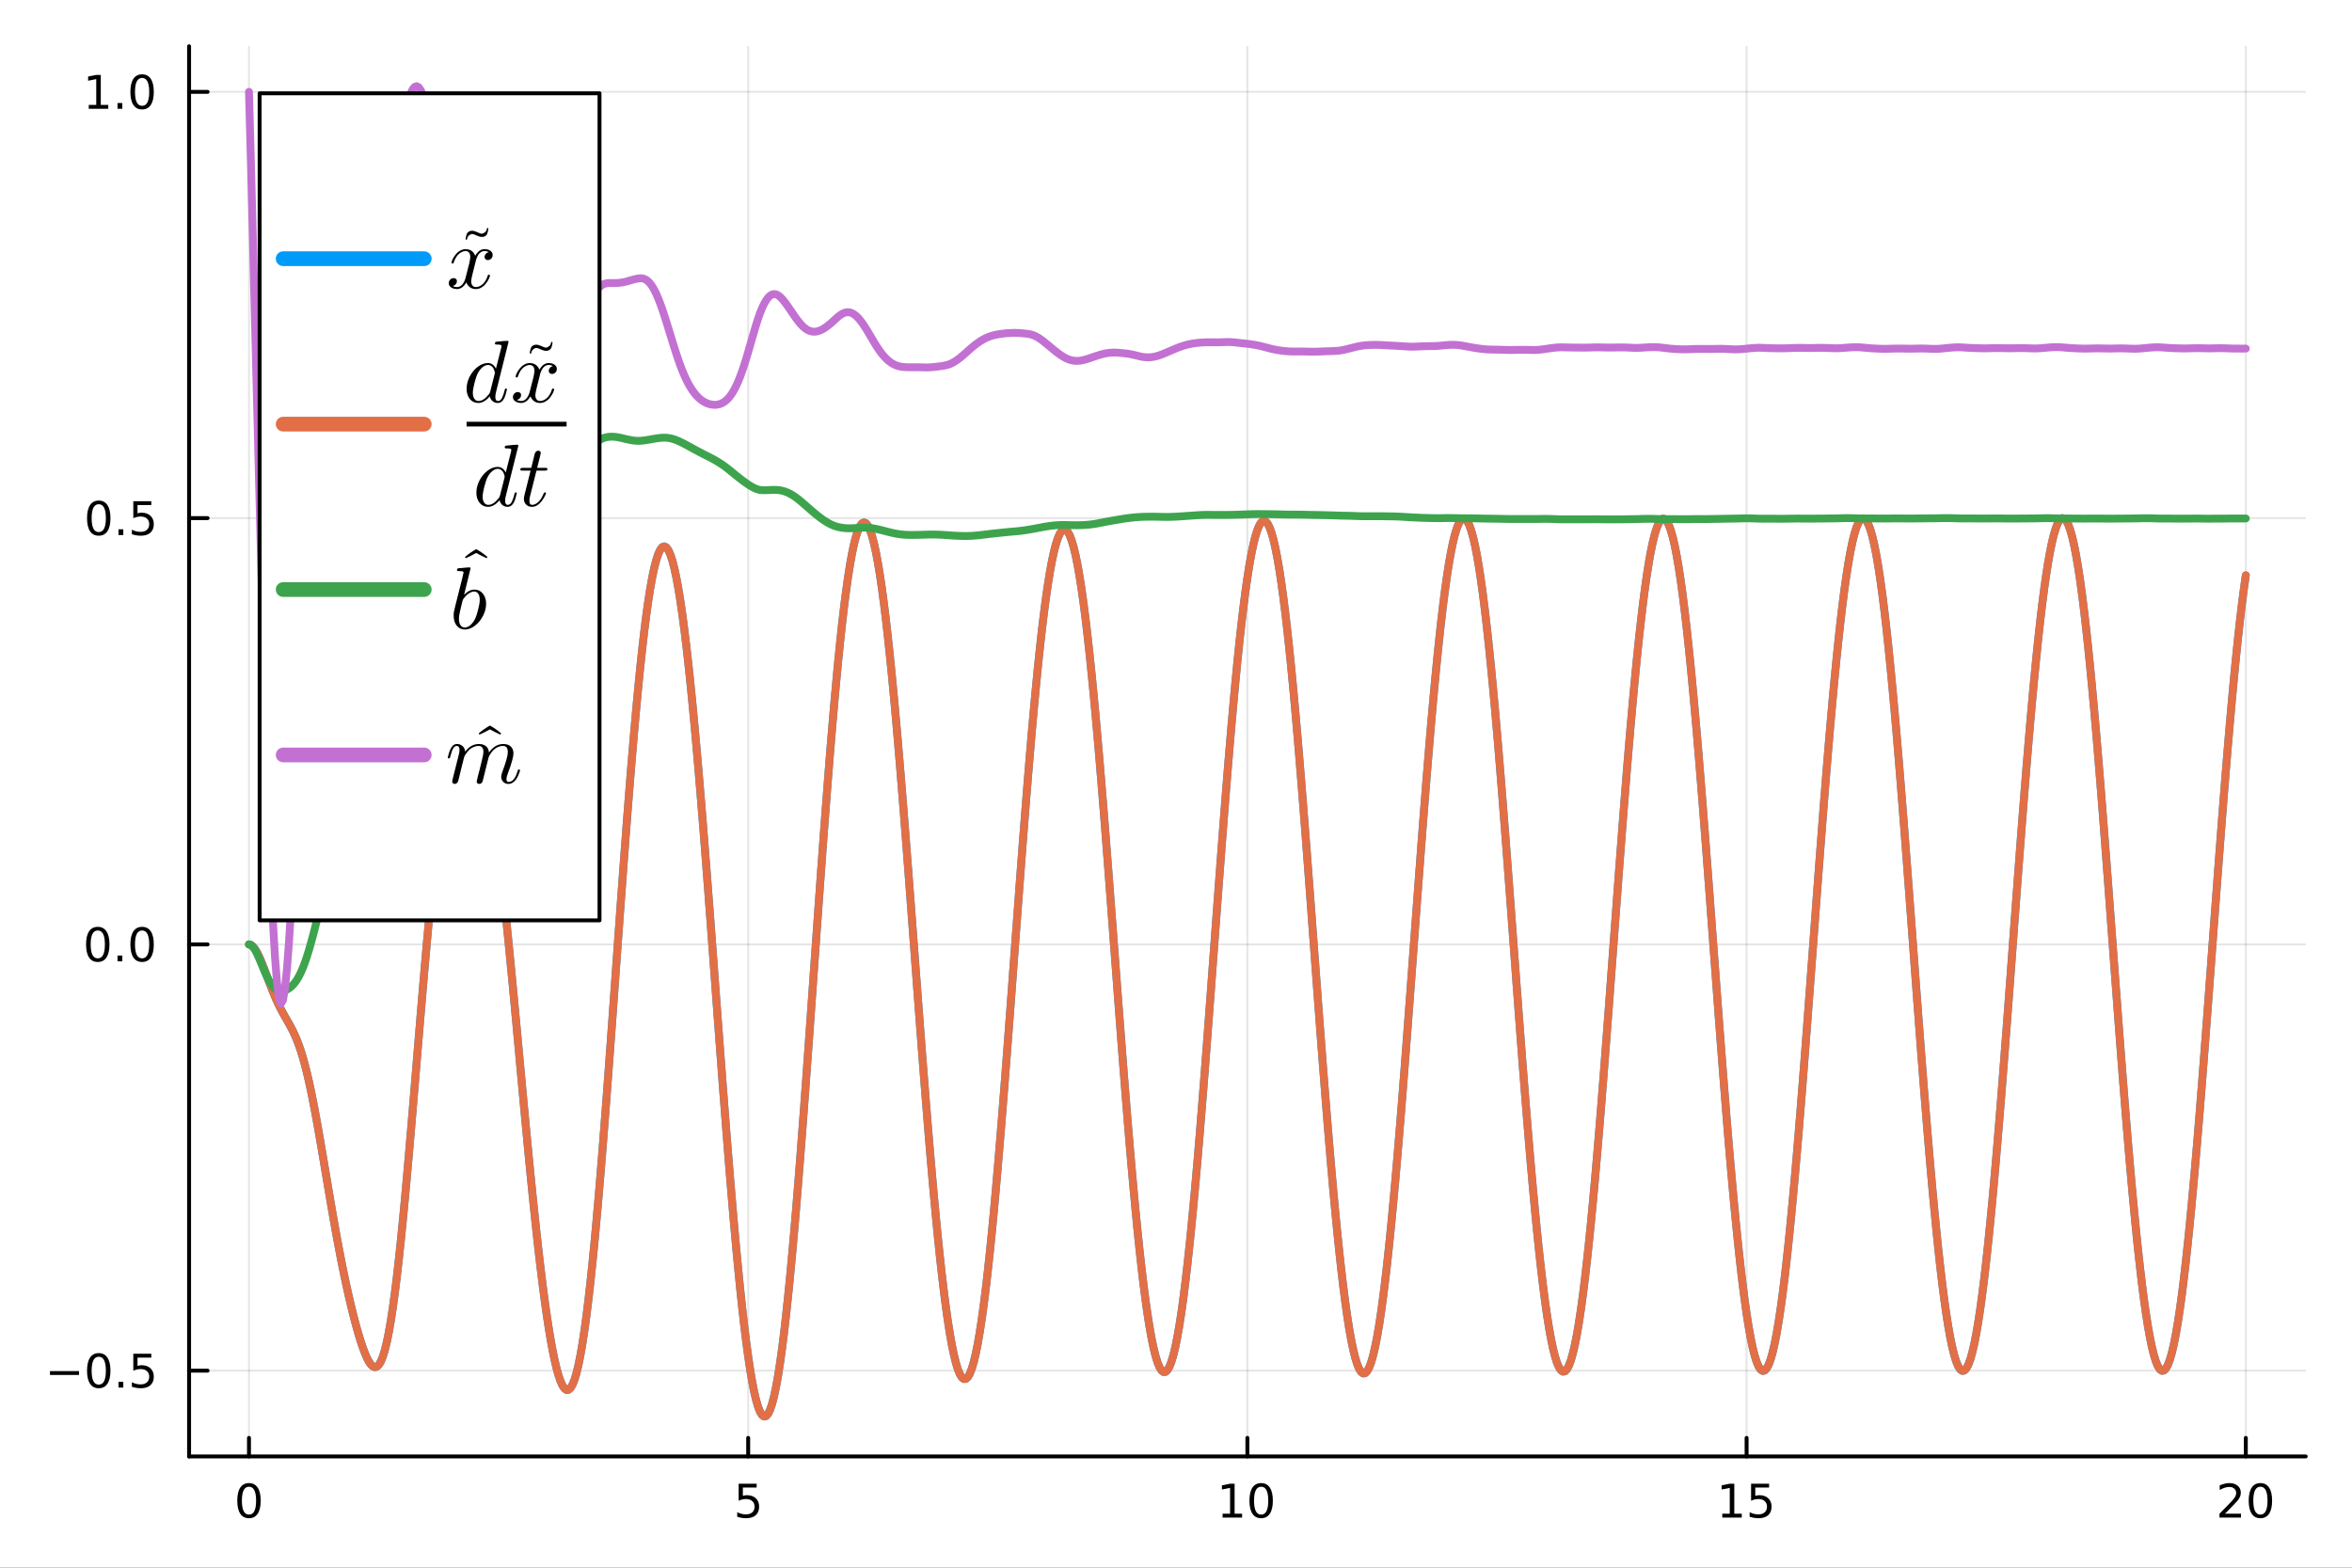 <?xml version="1.0" encoding="utf-8"?>
<svg xmlns="http://www.w3.org/2000/svg" xmlns:xlink="http://www.w3.org/1999/xlink" width="600" height="400" viewBox="0 0 2400 1600">
<rect x="0" y="0" width="2400" height="1600" fill="#333333" stroke="none"/>
<defs>
  <clipPath id="clip520">
    <rect x="0" y="0" width="2400" height="1600"/>
  </clipPath>
</defs>
<path clip-path="url(#clip520)" d="M0 1600 L2400 1600 L2400 0 L0 0  Z" fill="#ffffff" fill-rule="evenodd" fill-opacity="1"/>
<defs>
  <clipPath id="clip521">
    <rect x="480" y="0" width="1681" height="1600"/>
  </clipPath>
</defs>
<defs>
  <clipPath id="clip522">
    <rect x="194" y="47" width="2160" height="1440"/>
  </clipPath>
</defs>
<path clip-path="url(#clip520)" d="M192.941 1486.45 L2352.76 1486.45 L2352.76 47.244 L192.941 47.244  Z" fill="#ffffff" fill-rule="evenodd" fill-opacity="1"/>
<defs>
  <clipPath id="clip523">
    <rect x="192" y="47" width="2161" height="1440"/>
  </clipPath>
</defs>
<polyline clip-path="url(#clip523)" style="stroke:#000000; stroke-linecap:round; stroke-linejoin:round; stroke-width:2; stroke-opacity:0.1; fill:none" points="254.067,1486.45 254.067,47.244 "/>
<polyline clip-path="url(#clip523)" style="stroke:#000000; stroke-linecap:round; stroke-linejoin:round; stroke-width:2; stroke-opacity:0.1; fill:none" points="763.458,1486.45 763.458,47.244 "/>
<polyline clip-path="url(#clip523)" style="stroke:#000000; stroke-linecap:round; stroke-linejoin:round; stroke-width:2; stroke-opacity:0.1; fill:none" points="1272.85,1486.45 1272.85,47.244 "/>
<polyline clip-path="url(#clip523)" style="stroke:#000000; stroke-linecap:round; stroke-linejoin:round; stroke-width:2; stroke-opacity:0.1; fill:none" points="1782.24,1486.45 1782.24,47.244 "/>
<polyline clip-path="url(#clip523)" style="stroke:#000000; stroke-linecap:round; stroke-linejoin:round; stroke-width:2; stroke-opacity:0.1; fill:none" points="2291.63,1486.45 2291.63,47.244 "/>
<polyline clip-path="url(#clip520)" style="stroke:#000000; stroke-linecap:round; stroke-linejoin:round; stroke-width:4; stroke-opacity:1; fill:none" points="192.941,1486.45 2352.76,1486.45 "/>
<polyline clip-path="url(#clip520)" style="stroke:#000000; stroke-linecap:round; stroke-linejoin:round; stroke-width:4; stroke-opacity:1; fill:none" points="254.067,1486.45 254.067,1467.55 "/>
<polyline clip-path="url(#clip520)" style="stroke:#000000; stroke-linecap:round; stroke-linejoin:round; stroke-width:4; stroke-opacity:1; fill:none" points="763.458,1486.45 763.458,1467.55 "/>
<polyline clip-path="url(#clip520)" style="stroke:#000000; stroke-linecap:round; stroke-linejoin:round; stroke-width:4; stroke-opacity:1; fill:none" points="1272.85,1486.45 1272.85,1467.55 "/>
<polyline clip-path="url(#clip520)" style="stroke:#000000; stroke-linecap:round; stroke-linejoin:round; stroke-width:4; stroke-opacity:1; fill:none" points="1782.24,1486.45 1782.24,1467.55 "/>
<polyline clip-path="url(#clip520)" style="stroke:#000000; stroke-linecap:round; stroke-linejoin:round; stroke-width:4; stroke-opacity:1; fill:none" points="2291.63,1486.45 2291.63,1467.55 "/>
<path clip-path="url(#clip520)" d="M254.067 1517.37 Q250.456 1517.37 248.628 1520.93 Q246.822 1524.47 246.822 1531.6 Q246.822 1538.71 248.628 1542.27 Q250.456 1545.82 254.067 1545.82 Q257.702 1545.82 259.507 1542.27 Q261.336 1538.71 261.336 1531.6 Q261.336 1524.47 259.507 1520.93 Q257.702 1517.37 254.067 1517.37 M254.067 1513.66 Q259.878 1513.66 262.933 1518.27 Q266.012 1522.85 266.012 1531.6 Q266.012 1540.33 262.933 1544.94 Q259.878 1549.52 254.067 1549.52 Q248.257 1549.52 245.179 1544.94 Q242.123 1540.33 242.123 1531.6 Q242.123 1522.85 245.179 1518.27 Q248.257 1513.66 254.067 1513.66 Z" fill="#000000" fill-rule="evenodd" fill-opacity="1" /><path clip-path="url(#clip520)" d="M753.736 1514.29 L772.092 1514.29 L772.092 1518.22 L758.018 1518.22 L758.018 1526.7 Q759.037 1526.35 760.055 1526.19 Q761.074 1526 762.092 1526 Q767.879 1526 771.259 1529.17 Q774.638 1532.34 774.638 1537.76 Q774.638 1543.34 771.166 1546.44 Q767.694 1549.52 761.375 1549.52 Q759.199 1549.52 756.93 1549.15 Q754.685 1548.78 752.277 1548.04 L752.277 1543.34 Q754.361 1544.47 756.583 1545.03 Q758.805 1545.58 761.282 1545.58 Q765.287 1545.58 767.625 1543.48 Q769.962 1541.37 769.962 1537.76 Q769.962 1534.15 767.625 1532.04 Q765.287 1529.94 761.282 1529.94 Q759.407 1529.94 757.532 1530.35 Q755.68 1530.77 753.736 1531.65 L753.736 1514.29 Z" fill="#000000" fill-rule="evenodd" fill-opacity="1" /><path clip-path="url(#clip520)" d="M1247.54 1544.91 L1255.17 1544.91 L1255.17 1518.55 L1246.86 1520.21 L1246.86 1515.95 L1255.13 1514.29 L1259.8 1514.29 L1259.8 1544.91 L1267.44 1544.91 L1267.44 1548.85 L1247.54 1548.85 L1247.54 1544.91 Z" fill="#000000" fill-rule="evenodd" fill-opacity="1" /><path clip-path="url(#clip520)" d="M1286.89 1517.37 Q1283.28 1517.37 1281.45 1520.93 Q1279.64 1524.47 1279.64 1531.6 Q1279.64 1538.71 1281.45 1542.27 Q1283.28 1545.82 1286.89 1545.82 Q1290.52 1545.82 1292.33 1542.27 Q1294.16 1538.71 1294.16 1531.6 Q1294.16 1524.47 1292.33 1520.93 Q1290.52 1517.37 1286.89 1517.37 M1286.89 1513.66 Q1292.7 1513.66 1295.75 1518.27 Q1298.83 1522.85 1298.83 1531.6 Q1298.83 1540.33 1295.75 1544.94 Q1292.7 1549.52 1286.89 1549.52 Q1281.08 1549.52 1278 1544.94 Q1274.94 1540.33 1274.94 1531.6 Q1274.94 1522.85 1278 1518.27 Q1281.08 1513.66 1286.89 1513.66 Z" fill="#000000" fill-rule="evenodd" fill-opacity="1" /><path clip-path="url(#clip520)" d="M1757.42 1544.91 L1765.06 1544.91 L1765.06 1518.55 L1756.75 1520.21 L1756.75 1515.95 L1765.02 1514.29 L1769.69 1514.29 L1769.69 1544.91 L1777.33 1544.91 L1777.33 1548.85 L1757.42 1548.85 L1757.42 1544.91 Z" fill="#000000" fill-rule="evenodd" fill-opacity="1" /><path clip-path="url(#clip520)" d="M1786.82 1514.29 L1805.18 1514.29 L1805.18 1518.22 L1791.1 1518.22 L1791.1 1526.7 Q1792.12 1526.35 1793.14 1526.19 Q1794.16 1526 1795.18 1526 Q1800.97 1526 1804.35 1529.17 Q1807.72 1532.34 1807.72 1537.76 Q1807.72 1543.34 1804.25 1546.44 Q1800.78 1549.52 1794.46 1549.52 Q1792.28 1549.52 1790.02 1549.15 Q1787.77 1548.78 1785.36 1548.04 L1785.36 1543.34 Q1787.45 1544.47 1789.67 1545.03 Q1791.89 1545.58 1794.37 1545.58 Q1798.37 1545.58 1800.71 1543.48 Q1803.05 1541.37 1803.05 1537.76 Q1803.05 1534.15 1800.71 1532.04 Q1798.37 1529.94 1794.37 1529.94 Q1792.49 1529.94 1790.62 1530.35 Q1788.77 1530.77 1786.82 1531.65 L1786.82 1514.29 Z" fill="#000000" fill-rule="evenodd" fill-opacity="1" /><path clip-path="url(#clip520)" d="M2270.4 1544.91 L2286.72 1544.91 L2286.72 1548.85 L2264.78 1548.85 L2264.78 1544.91 Q2267.44 1542.16 2272.02 1537.53 Q2276.63 1532.88 2277.81 1531.53 Q2280.06 1529.01 2280.93 1527.27 Q2281.84 1525.51 2281.84 1523.82 Q2281.84 1521.07 2279.89 1519.33 Q2277.97 1517.6 2274.87 1517.6 Q2272.67 1517.6 2270.22 1518.36 Q2267.79 1519.13 2265.01 1520.68 L2265.01 1515.95 Q2267.83 1514.82 2270.29 1514.24 Q2272.74 1513.66 2274.78 1513.66 Q2280.15 1513.66 2283.34 1516.35 Q2286.54 1519.03 2286.54 1523.52 Q2286.54 1525.65 2285.73 1527.57 Q2284.94 1529.47 2282.83 1532.07 Q2282.25 1532.74 2279.15 1535.95 Q2276.05 1539.15 2270.4 1544.91 Z" fill="#000000" fill-rule="evenodd" fill-opacity="1" /><path clip-path="url(#clip520)" d="M2306.54 1517.37 Q2302.93 1517.37 2301.1 1520.93 Q2299.29 1524.47 2299.29 1531.6 Q2299.29 1538.71 2301.1 1542.27 Q2302.93 1545.82 2306.54 1545.82 Q2310.17 1545.82 2311.98 1542.27 Q2313.8 1538.71 2313.8 1531.6 Q2313.8 1524.47 2311.98 1520.93 Q2310.17 1517.37 2306.54 1517.37 M2306.54 1513.66 Q2312.35 1513.66 2315.4 1518.27 Q2318.48 1522.85 2318.48 1531.6 Q2318.48 1540.33 2315.4 1544.94 Q2312.35 1549.52 2306.54 1549.52 Q2300.73 1549.52 2297.65 1544.94 Q2294.59 1540.33 2294.59 1531.6 Q2294.59 1522.85 2297.65 1518.27 Q2300.73 1513.66 2306.54 1513.66 Z" fill="#000000" fill-rule="evenodd" fill-opacity="1" /><polyline clip-path="url(#clip523)" style="stroke:#000000; stroke-linecap:round; stroke-linejoin:round; stroke-width:2; stroke-opacity:0.1; fill:none" points="192.941,1398.91 2352.76,1398.91 "/>
<polyline clip-path="url(#clip523)" style="stroke:#000000; stroke-linecap:round; stroke-linejoin:round; stroke-width:2; stroke-opacity:0.1; fill:none" points="192.941,963.857 2352.76,963.857 "/>
<polyline clip-path="url(#clip523)" style="stroke:#000000; stroke-linecap:round; stroke-linejoin:round; stroke-width:2; stroke-opacity:0.1; fill:none" points="192.941,528.804 2352.76,528.804 "/>
<polyline clip-path="url(#clip523)" style="stroke:#000000; stroke-linecap:round; stroke-linejoin:round; stroke-width:2; stroke-opacity:0.1; fill:none" points="192.941,93.751 2352.76,93.751 "/>
<polyline clip-path="url(#clip520)" style="stroke:#000000; stroke-linecap:round; stroke-linejoin:round; stroke-width:4; stroke-opacity:1; fill:none" points="192.941,1486.45 192.941,47.244 "/>
<polyline clip-path="url(#clip520)" style="stroke:#000000; stroke-linecap:round; stroke-linejoin:round; stroke-width:4; stroke-opacity:1; fill:none" points="192.941,1398.91 211.838,1398.91 "/>
<polyline clip-path="url(#clip520)" style="stroke:#000000; stroke-linecap:round; stroke-linejoin:round; stroke-width:4; stroke-opacity:1; fill:none" points="192.941,963.857 211.838,963.857 "/>
<polyline clip-path="url(#clip520)" style="stroke:#000000; stroke-linecap:round; stroke-linejoin:round; stroke-width:4; stroke-opacity:1; fill:none" points="192.941,528.804 211.838,528.804 "/>
<polyline clip-path="url(#clip520)" style="stroke:#000000; stroke-linecap:round; stroke-linejoin:round; stroke-width:4; stroke-opacity:1; fill:none" points="192.941,93.751 211.838,93.751 "/>
<path clip-path="url(#clip520)" d="M50.992 1399.36 L80.668 1399.36 L80.668 1403.3 L50.992 1403.3 L50.992 1399.36 Z" fill="#000000" fill-rule="evenodd" fill-opacity="1" /><path clip-path="url(#clip520)" d="M100.76 1384.71 Q97.149 1384.71 95.321 1388.27 Q93.515 1391.82 93.515 1398.95 Q93.515 1406.05 95.321 1409.62 Q97.149 1413.16 100.76 1413.16 Q104.395 1413.16 106.2 1409.62 Q108.029 1406.05 108.029 1398.95 Q108.029 1391.82 106.2 1388.27 Q104.395 1384.71 100.76 1384.71 M100.76 1381.01 Q106.571 1381.01 109.626 1385.61 Q112.705 1390.2 112.705 1398.95 Q112.705 1407.67 109.626 1412.28 Q106.571 1416.86 100.76 1416.86 Q94.95 1416.86 91.871 1412.28 Q88.816 1407.67 88.816 1398.95 Q88.816 1390.2 91.871 1385.61 Q94.95 1381.01 100.76 1381.01 Z" fill="#000000" fill-rule="evenodd" fill-opacity="1" /><path clip-path="url(#clip520)" d="M120.922 1410.31 L125.807 1410.31 L125.807 1416.19 L120.922 1416.19 L120.922 1410.31 Z" fill="#000000" fill-rule="evenodd" fill-opacity="1" /><path clip-path="url(#clip520)" d="M136.038 1381.63 L154.394 1381.63 L154.394 1385.57 L140.32 1385.57 L140.32 1394.04 Q141.339 1393.69 142.357 1393.53 Q143.376 1393.34 144.394 1393.34 Q150.181 1393.34 153.561 1396.51 Q156.941 1399.69 156.941 1405.1 Q156.941 1410.68 153.468 1413.78 Q149.996 1416.86 143.677 1416.86 Q141.501 1416.86 139.232 1416.49 Q136.987 1416.12 134.58 1415.38 L134.58 1410.68 Q136.663 1411.82 138.885 1412.37 Q141.107 1412.93 143.584 1412.93 Q147.589 1412.93 149.927 1410.82 Q152.265 1408.71 152.265 1405.1 Q152.265 1401.49 149.927 1399.39 Q147.589 1397.28 143.584 1397.28 Q141.709 1397.28 139.834 1397.7 Q137.982 1398.11 136.038 1398.99 L136.038 1381.63 Z" fill="#000000" fill-rule="evenodd" fill-opacity="1" /><path clip-path="url(#clip520)" d="M99.765 949.656 Q96.154 949.656 94.325 953.221 Q92.52 956.762 92.52 963.892 Q92.52 970.999 94.325 974.563 Q96.154 978.105 99.765 978.105 Q103.399 978.105 105.205 974.563 Q107.033 970.999 107.033 963.892 Q107.033 956.762 105.205 953.221 Q103.399 949.656 99.765 949.656 M99.765 945.952 Q105.575 945.952 108.631 950.559 Q111.709 955.142 111.709 963.892 Q111.709 972.619 108.631 977.225 Q105.575 981.809 99.765 981.809 Q93.955 981.809 90.876 977.225 Q87.821 972.619 87.821 963.892 Q87.821 955.142 90.876 950.559 Q93.955 945.952 99.765 945.952 Z" fill="#000000" fill-rule="evenodd" fill-opacity="1" /><path clip-path="url(#clip520)" d="M119.927 975.258 L124.811 975.258 L124.811 981.137 L119.927 981.137 L119.927 975.258 Z" fill="#000000" fill-rule="evenodd" fill-opacity="1" /><path clip-path="url(#clip520)" d="M144.996 949.656 Q141.385 949.656 139.556 953.221 Q137.751 956.762 137.751 963.892 Q137.751 970.999 139.556 974.563 Q141.385 978.105 144.996 978.105 Q148.63 978.105 150.436 974.563 Q152.265 970.999 152.265 963.892 Q152.265 956.762 150.436 953.221 Q148.63 949.656 144.996 949.656 M144.996 945.952 Q150.806 945.952 153.862 950.559 Q156.941 955.142 156.941 963.892 Q156.941 972.619 153.862 977.225 Q150.806 981.809 144.996 981.809 Q139.186 981.809 136.107 977.225 Q133.052 972.619 133.052 963.892 Q133.052 955.142 136.107 950.559 Q139.186 945.952 144.996 945.952 Z" fill="#000000" fill-rule="evenodd" fill-opacity="1" /><path clip-path="url(#clip520)" d="M100.76 514.603 Q97.149 514.603 95.321 518.168 Q93.515 521.709 93.515 528.839 Q93.515 535.945 95.321 539.51 Q97.149 543.052 100.76 543.052 Q104.395 543.052 106.2 539.51 Q108.029 535.945 108.029 528.839 Q108.029 521.709 106.2 518.168 Q104.395 514.603 100.76 514.603 M100.76 510.899 Q106.571 510.899 109.626 515.505 Q112.705 520.089 112.705 528.839 Q112.705 537.566 109.626 542.172 Q106.571 546.755 100.76 546.755 Q94.95 546.755 91.871 542.172 Q88.816 537.566 88.816 528.839 Q88.816 520.089 91.871 515.505 Q94.95 510.899 100.76 510.899 Z" fill="#000000" fill-rule="evenodd" fill-opacity="1" /><path clip-path="url(#clip520)" d="M120.922 540.204 L125.807 540.204 L125.807 546.084 L120.922 546.084 L120.922 540.204 Z" fill="#000000" fill-rule="evenodd" fill-opacity="1" /><path clip-path="url(#clip520)" d="M136.038 511.524 L154.394 511.524 L154.394 515.459 L140.32 515.459 L140.32 523.931 Q141.339 523.584 142.357 523.422 Q143.376 523.237 144.394 523.237 Q150.181 523.237 153.561 526.408 Q156.941 529.579 156.941 534.996 Q156.941 540.575 153.468 543.677 Q149.996 546.755 143.677 546.755 Q141.501 546.755 139.232 546.385 Q136.987 546.015 134.58 545.274 L134.58 540.575 Q136.663 541.709 138.885 542.265 Q141.107 542.82 143.584 542.82 Q147.589 542.82 149.927 540.714 Q152.265 538.607 152.265 534.996 Q152.265 531.385 149.927 529.279 Q147.589 527.172 143.584 527.172 Q141.709 527.172 139.834 527.589 Q137.982 528.005 136.038 528.885 L136.038 511.524 Z" fill="#000000" fill-rule="evenodd" fill-opacity="1" /><path clip-path="url(#clip520)" d="M90.575 107.096 L98.214 107.096 L98.214 80.73 L89.904 82.397 L89.904 78.137 L98.168 76.471 L102.844 76.471 L102.844 107.096 L110.483 107.096 L110.483 111.031 L90.575 111.031 L90.575 107.096 Z" fill="#000000" fill-rule="evenodd" fill-opacity="1" /><path clip-path="url(#clip520)" d="M119.927 105.151 L124.811 105.151 L124.811 111.031 L119.927 111.031 L119.927 105.151 Z" fill="#000000" fill-rule="evenodd" fill-opacity="1" /><path clip-path="url(#clip520)" d="M144.996 79.549 Q141.385 79.549 139.556 83.114 Q137.751 86.656 137.751 93.785 Q137.751 100.892 139.556 104.457 Q141.385 107.998 144.996 107.998 Q148.63 107.998 150.436 104.457 Q152.265 100.892 152.265 93.785 Q152.265 86.656 150.436 83.114 Q148.63 79.549 144.996 79.549 M144.996 75.846 Q150.806 75.846 153.862 80.452 Q156.941 85.035 156.941 93.785 Q156.941 102.512 153.862 107.119 Q150.806 111.702 144.996 111.702 Q139.186 111.702 136.107 107.119 Q133.052 102.512 133.052 93.785 Q133.052 85.035 136.107 80.452 Q139.186 75.846 144.996 75.846 Z" fill="#000000" fill-rule="evenodd" fill-opacity="1" /><polyline clip-path="url(#clip523)" style="stroke:#009af9; stroke-linecap:round; stroke-linejoin:round; stroke-width:8; stroke-opacity:1; fill:none" points="254.067,963.857 256.105,964.408 258.143,966.002 260.18,968.537 262.218,971.893 264.255,975.941 266.293,980.542 268.33,985.554 270.368,990.837 272.406,996.257 274.443,1001.69 276.481,1007.03 278.518,1012.18 280.556,1017.09 282.593,1021.71 284.631,1026.03 286.668,1030.07 288.706,1033.88 290.744,1037.51 292.781,1041.07 294.819,1044.65 296.856,1048.37 298.894,1052.33 300.931,1056.66 302.969,1061.45 305.007,1066.8 307.044,1072.77 309.082,1079.42 311.119,1086.77 313.157,1094.84 315.194,1103.61 317.232,1113.04 319.269,1123.08 321.307,1133.68 323.345,1144.75 325.382,1156.21 327.42,1167.98 329.457,1179.95 331.495,1192.06 333.532,1204.19 335.57,1216.29 337.608,1228.26 339.645,1240.06 341.683,1251.61 343.72,1262.88 345.758,1273.83 347.795,1284.43 349.833,1294.66 351.87,1304.52 353.908,1314.01 355.946,1323.11 357.983,1331.83 360.021,1340.16 362.058,1348.1 364.096,1355.62 366.133,1362.71 368.171,1369.3 370.208,1375.36 372.246,1380.81 374.284,1385.56 376.321,1389.5 378.359,1392.52 380.396,1394.51 382.434,1395.33 384.471,1394.86 386.509,1393.01 388.547,1389.67 390.584,1384.75 392.622,1378.19 394.659,1369.95 396.697,1360.01 398.734,1348.4 400.772,1335.13 402.809,1320.27 404.847,1303.89 406.885,1286.09 408.922,1266.97 410.96,1246.67 412.997,1225.32 415.035,1203.06 417.072,1180.03 419.11,1156.4 421.148,1132.32 423.185,1107.94 425.223,1083.43 427.26,1058.92 429.298,1034.59 431.335,1010.55 433.373,986.959 435.41,963.934 437.448,941.598 439.486,920.065 441.523,899.44 443.561,879.802 445.598,861.24 447.636,843.828 449.673,827.628 451.711,812.685 453.749,799.03 455.786,786.681 457.824,775.638 459.861,765.887 461.899,757.409 463.936,750.198 465.974,744.223 468.011,739.455 470.049,735.861 472.087,733.411 474.124,732.075 476.162,731.823 478.199,732.626 480.237,734.461 482.274,737.322 484.312,741.206 486.349,746.114 488.387,752.046 490.425,759.005 492.462,766.998 494.5,776.028 496.537,786.106 498.575,797.24 500.612,809.436 502.65,822.681 504.688,836.956 506.725,852.231 508.763,868.47 510.8,885.624 512.838,903.641 514.875,922.455 516.913,941.995 518.95,962.178 520.988,982.912 523.026,1004.1 525.063,1025.65 527.101,1047.45 529.138,1069.42 531.176,1091.45 533.213,1113.44 535.251,1135.29 537.289,1156.9 539.326,1178.16 541.364,1199 543.401,1219.32 545.439,1239.04 547.476,1258.08 549.514,1276.37 551.551,1293.82 553.589,1310.39 555.627,1326 557.664,1340.59 559.702,1354.1 561.739,1366.5 563.777,1377.7 565.814,1387.66 567.852,1396.33 569.89,1403.66 571.927,1409.59 573.965,1414.08 576.002,1417.08 578.04,1418.54 580.077,1418.43 582.115,1416.7 584.152,1413.3 586.19,1408.23 588.228,1401.48 590.265,1393.05 592.303,1382.94 594.34,1371.19 596.378,1357.81 598.415,1342.85 600.453,1326.36 602.491,1308.38 604.528,1289.01 606.566,1268.32 608.603,1246.4 610.641,1223.34 612.678,1199.26 614.716,1174.25 616.753,1148.42 618.791,1121.88 620.829,1094.76 622.866,1067.17 624.904,1039.24 626.941,1011.11 628.979,982.881 631.016,954.68 633.054,926.631 635.091,898.856 637.129,871.475 639.167,844.604 641.204,818.357 643.242,792.846 645.279,768.18 647.317,744.467 649.354,721.804 651.392,700.273 653.43,679.973 655.467,660.998 657.505,643.432 659.542,627.35 661.58,612.821 663.617,599.901 665.655,588.642 667.692,579.083 669.73,571.259 671.768,565.192 673.805,560.898 675.843,558.383 677.88,557.637 679.918,558.647 681.955,561.398 683.993,565.866 686.031,572.023 688.068,579.836 690.106,589.264 692.143,600.261 694.181,612.774 696.218,626.747 698.256,642.118 700.293,658.83 702.331,676.818 704.369,696.016 706.406,716.353 708.444,737.755 710.481,760.145 712.519,783.44 714.556,807.556 716.594,832.404 718.632,857.892 720.669,883.923 722.707,910.403 724.744,937.242 726.782,964.344 728.819,991.608 730.857,1018.94 732.894,1046.23 734.932,1073.39 736.97,1100.32 739.007,1126.91 741.045,1153.07 743.082,1178.69 745.12,1203.67 747.157,1227.92 749.195,1251.35 751.233,1273.85 753.27,1295.34 755.308,1315.73 757.345,1334.92 759.383,1352.83 761.42,1369.39 763.458,1384.5 765.495,1398.11 767.533,1410.13 769.571,1420.51 771.608,1429.18 773.646,1436.08 775.683,1441.15 777.721,1444.36 779.758,1445.72 781.796,1445.21 783.833,1442.84 785.871,1438.62 787.909,1432.55 789.946,1424.67 791.984,1415.01 794.021,1403.61 796.059,1390.52 798.096,1375.8 800.134,1359.53 802.172,1341.78 804.209,1322.62 806.247,1302.14 808.284,1280.43 810.322,1257.57 812.359,1233.66 814.397,1208.79 816.434,1183.07 818.472,1156.6 820.51,1129.49 822.547,1101.86 824.585,1073.81 826.622,1045.44 828.66,1016.87 830.697,988.205 832.735,959.557 834.773,931.036 836.81,902.75 838.848,874.808 840.885,847.318 842.923,820.386 844.96,794.119 846.998,768.624 849.035,743.996 851.073,720.318 853.111,697.693 855.148,676.22 857.186,655.99 859.223,637.086 861.261,619.584 863.298,603.553 865.336,589.056 867.374,576.147 869.411,564.872 871.449,555.272 873.486,547.38 875.524,541.219 877.561,536.8 879.599,534.134 881.636,533.224 883.674,534.064 885.712,536.644 887.749,540.946 889.787,546.943 891.824,554.604 893.862,563.888 895.899,574.751 897.937,587.145 899.975,601.017 902.012,616.31 904.05,632.961 906.087,650.905 908.125,670.072 910.162,690.387 912.2,711.772 914.237,734.144 916.275,757.417 918.313,781.5 920.35,806.3 922.388,831.723 924.425,857.674 926.463,884.056 928.5,910.771 930.538,937.718 932.575,964.797 934.613,991.905 936.651,1018.94 938.688,1045.8 940.726,1072.37 942.763,1098.56 944.801,1124.24 946.838,1149.35 948.876,1173.79 950.914,1197.45 952.951,1220.24 954.989,1242.06 957.026,1262.84 959.064,1282.48 961.101,1300.91 963.139,1318.07 965.176,1333.87 967.214,1348.28 969.252,1361.23 971.289,1372.66 973.327,1382.54 975.364,1390.83 977.402,1397.49 979.439,1402.49 981.477,1405.8 983.515,1407.41 985.552,1407.31 987.59,1405.5 989.627,1401.97 991.665,1396.75 993.702,1389.83 995.74,1381.26 997.777,1371.06 999.815,1359.28 1001.85,1345.96 1003.89,1331.16 1005.93,1314.92 1007.97,1297.32 1010,1278.42 1012.04,1258.31 1014.08,1237.05 1016.12,1214.74 1018.15,1191.46 1020.19,1167.33 1022.23,1142.42 1024.27,1116.85 1026.3,1090.71 1028.34,1064.11 1030.38,1037.14 1032.42,1009.92 1034.45,982.551 1036.49,955.148 1038.53,927.823 1040.57,900.692 1042.6,873.872 1044.64,847.466 1046.68,821.56 1048.72,796.265 1050.75,771.689 1052.79,747.933 1054.83,725.095 1056.87,703.263 1058.9,682.523 1060.94,662.953 1062.98,644.626 1065.02,627.608 1067.05,611.96 1069.09,597.737 1071.13,584.992 1073.17,573.774 1075.2,564.123 1077.24,556.077 1079.28,549.664 1081.32,544.906 1083.36,541.821 1085.39,540.418 1087.43,540.7 1089.47,542.665 1091.51,546.302 1093.54,551.596 1095.58,558.526 1097.62,567.063 1099.66,577.173 1101.69,588.818 1103.73,601.954 1105.77,616.53 1107.81,632.493 1109.84,649.782 1111.88,668.332 1113.92,688.073 1115.96,708.925 1117.99,730.803 1120.03,753.622 1122.07,777.295 1124.11,801.732 1126.14,826.842 1128.18,852.527 1130.22,878.689 1132.26,905.228 1134.29,932.037 1136.33,959.009 1138.37,986.033 1140.41,1013 1142.44,1039.78 1144.48,1066.28 1146.52,1092.41 1148.56,1118.07 1150.59,1143.14 1152.63,1167.52 1154.67,1191.12 1156.71,1213.84 1158.74,1235.6 1160.78,1256.31 1162.82,1275.89 1164.86,1294.27 1166.9,1311.37 1168.93,1327.14 1170.97,1341.5 1173.01,1354.41 1175.05,1365.81 1177.08,1375.65 1179.12,1383.89 1181.16,1390.5 1183.2,1395.45 1185.23,1398.71 1187.27,1400.27 1189.31,1400.12 1191.35,1398.26 1193.38,1394.69 1195.42,1389.43 1197.46,1382.5 1199.5,1373.92 1201.53,1363.72 1203.57,1351.96 1205.61,1338.66 1207.65,1323.88 1209.68,1307.68 1211.72,1290.13 1213.76,1271.28 1215.8,1251.21 1217.83,1230.02 1219.87,1207.78 1221.91,1184.59 1223.95,1160.52 1225.98,1135.68 1228.02,1110.15 1230.06,1084.05 1232.1,1057.47 1234.13,1030.51 1236.17,1003.3 1238.21,975.929 1240.25,948.528 1242.28,921.213 1244.32,894.078 1246.36,867.223 1248.4,840.761 1250.44,814.801 1252.47,789.45 1254.51,764.808 1256.55,740.972 1258.59,718.034 1260.62,696.085 1262.66,675.209 1264.7,655.486 1266.74,636.993 1268.77,619.799 1270.81,603.971 1272.85,589.575 1274.89,576.67 1276.92,565.308 1278.96,555.535 1281,547.39 1283.04,540.904 1285.07,536.103 1287.11,533.006 1289.15,531.624 1291.19,531.963 1293.22,534.02 1295.26,537.781 1297.3,543.228 1299.34,550.34 1301.37,559.088 1303.41,569.435 1305.45,581.343 1307.49,594.765 1309.52,609.649 1311.56,625.937 1313.6,643.564 1315.64,662.459 1317.67,682.545 1319.71,703.742 1321.75,725.972 1323.79,749.149 1325.82,773.184 1327.86,797.987 1329.9,823.46 1331.94,849.506 1333.98,876.022 1336.01,902.9 1338.05,930.031 1340.09,957.301 1342.13,984.598 1344.16,1011.83 1346.2,1038.89 1348.24,1065.67 1350.28,1092.05 1352.31,1117.94 1354.35,1143.23 1356.39,1167.83 1358.43,1191.63 1360.46,1214.55 1362.5,1236.5 1364.54,1257.39 1366.58,1277.14 1368.61,1295.67 1370.65,1312.92 1372.69,1328.8 1374.73,1343.26 1376.76,1356.24 1378.8,1367.67 1380.84,1377.52 1382.88,1385.74 1384.91,1392.29 1386.95,1397.16 1388.99,1400.32 1391.03,1401.75 1393.06,1401.45 1395.1,1399.42 1397.14,1395.68 1399.18,1390.24 1401.21,1383.12 1403.25,1374.35 1405.29,1363.97 1407.33,1352.01 1409.36,1338.52 1411.4,1323.56 1413.44,1307.18 1415.48,1289.46 1417.52,1270.46 1419.55,1250.26 1421.59,1228.94 1423.63,1206.57 1425.67,1183.26 1427.7,1159.08 1429.74,1134.14 1431.78,1108.52 1433.82,1082.33 1435.85,1055.68 1437.89,1028.68 1439.93,1001.43 1441.97,974.051 1444,946.634 1446.04,919.291 1448.08,892.133 1450.12,865.268 1452.15,838.804 1454.19,812.842 1456.23,787.484 1458.27,762.829 1460.3,738.972 1462.34,716.008 1464.38,694.026 1466.42,673.114 1468.45,653.344 1470.49,634.796 1472.53,617.55 1474.57,601.676 1476.6,587.239 1478.64,574.298 1480.68,562.906 1482.72,553.107 1484.75,544.941 1486.79,538.442 1488.83,533.635 1490.87,530.542 1492.9,529.175 1494.94,529.532 1496.98,531.605 1499.02,535.384 1501.06,540.854 1503.09,547.991 1505.13,556.768 1507.17,567.149 1509.21,579.095 1511.24,592.558 1513.28,607.485 1515.32,623.817 1517.36,641.485 1519.39,660.419 1521.43,680.547 1523.47,701.79 1525.51,724.067 1527.54,747.293 1529.58,771.377 1531.62,796.227 1533.66,821.746 1535.69,847.83 1537.73,874.376 1539.77,901.273 1541.81,928.409 1543.84,955.689 1545.88,983.006 1547.92,1010.25 1549.96,1037.31 1551.99,1064.08 1554.03,1090.46 1556.07,1116.34 1558.11,1141.62 1560.14,1166.21 1562.18,1190.01 1564.22,1212.92 1566.26,1234.86 1568.29,1255.74 1570.33,1275.49 1572.37,1294.02 1574.41,1311.25 1576.44,1327.13 1578.48,1341.57 1580.52,1354.52 1582.56,1365.94 1584.6,1375.76 1586.63,1383.96 1588.67,1390.5 1590.71,1395.35 1592.75,1398.48 1594.78,1399.89 1596.82,1399.57 1598.86,1397.54 1600.9,1393.81 1602.93,1388.38 1604.97,1381.28 1607.01,1372.54 1609.05,1362.19 1611.08,1350.27 1613.12,1336.83 1615.16,1321.93 1617.2,1305.61 1619.23,1287.95 1621.27,1269.02 1623.31,1248.9 1625.35,1227.65 1627.38,1205.37 1629.42,1182.13 1631.46,1158.03 1633.5,1133.16 1635.53,1107.63 1637.57,1081.52 1639.61,1054.95 1641.65,1028.03 1643.68,1000.87 1645.72,973.569 1647.76,946.229 1649.8,918.964 1651.83,891.883 1653.87,865.092 1655.91,838.697 1657.95,812.8 1659.98,787.503 1662.02,762.903 1664.06,739.097 1666.1,716.179 1668.14,694.242 1670.17,673.362 1672.21,653.619 1674.25,635.095 1676.29,617.867 1678.32,602.006 1680.36,587.576 1682.4,574.637 1684.44,563.239 1686.47,553.43 1688.51,545.25 1690.55,538.731 1692.59,533.902 1694.62,530.784 1696.66,529.392 1698.7,529.722 1700.74,531.763 1702.77,535.507 1704.81,540.939 1706.85,548.036 1708.89,556.771 1710.92,567.109 1712.96,579.012 1715,592.432 1717.04,607.317 1719.07,623.608 1721.11,641.236 1723.15,660.132 1725.19,680.224 1727.22,701.433 1729.26,723.679 1731.3,746.875 1733.34,770.933 1735.37,795.758 1737.41,821.255 1739.45,847.319 1741.49,873.847 1743.52,900.729 1745.56,927.85 1747.6,955.116 1749.64,982.42 1751.68,1009.65 1753.71,1036.7 1755.75,1063.46 1757.79,1089.83 1759.83,1115.7 1761.86,1140.97 1763.9,1165.55 1765.94,1189.34 1767.98,1212.24 1770.01,1234.17 1772.05,1255.04 1774.09,1274.77 1776.13,1293.29 1778.16,1310.52 1780.2,1326.39 1782.24,1340.82 1784.28,1353.77 1786.31,1365.18 1788.35,1375 1790.39,1383.2 1792.43,1389.73 1794.46,1394.58 1796.5,1397.72 1798.54,1399.13 1800.58,1398.82 1802.61,1396.79 1804.65,1393.06 1806.69,1387.64 1808.73,1380.55 1810.76,1371.82 1812.8,1361.49 1814.84,1349.59 1816.88,1336.17 1818.91,1321.28 1820.95,1304.98 1822.99,1287.34 1825.03,1268.43 1827.07,1248.32 1829.1,1227.09 1831.14,1204.83 1833.18,1181.61 1835.22,1157.53 1837.25,1132.69 1839.29,1107.17 1841.33,1081.08 1843.37,1054.52 1845.4,1027.62 1847.44,1000.47 1849.48,973.178 1851.52,945.849 1853.55,918.593 1855.59,891.52 1857.63,864.736 1859.67,838.348 1861.7,812.458 1863.74,787.166 1865.78,762.572 1867.82,738.77 1869.85,715.855 1871.89,693.919 1873.93,673.043 1875.97,653.302 1878,634.779 1880.04,617.55 1882.08,601.687 1884.12,587.255 1886.15,574.311 1888.19,562.908 1890.23,553.093 1892.27,544.906 1894.3,538.38 1896.34,533.544 1898.38,530.418 1900.42,529.018 1902.45,529.341 1904.49,531.379 1906.53,535.12 1908.57,540.55 1910.61,547.647 1912.64,556.384 1914.68,566.726 1916.72,578.634 1918.76,592.06 1920.79,606.954 1922.83,623.254 1924.87,640.893 1926.91,659.802 1928.94,679.906 1930.98,701.129 1933.02,723.389 1935.06,746.6 1937.09,770.672 1939.13,795.514 1941.17,821.026 1943.21,847.107 1945.24,873.652 1947.28,900.551 1949.32,927.691 1951.36,954.972 1953.39,982.292 1955.43,1009.54 1957.47,1036.61 1959.51,1063.38 1961.54,1089.77 1963.58,1115.65 1965.62,1140.94 1967.66,1165.53 1969.69,1189.33 1971.73,1212.24 1973.77,1234.17 1975.81,1255.05 1977.84,1274.79 1979.88,1293.31 1981.92,1310.55 1983.96,1326.41 1985.99,1340.85 1988.03,1353.8 1990.07,1365.2 1992.11,1375.02 1994.15,1383.22 1996.18,1389.75 1998.22,1394.59 2000.26,1397.72 2002.3,1399.13 2004.33,1398.81 2006.37,1396.78 2008.41,1393.04 2010.45,1387.61 2012.48,1380.51 2014.52,1371.78 2016.56,1361.43 2018.6,1349.52 2020.63,1336.09 2022.67,1321.19 2024.71,1304.88 2026.75,1287.24 2028.78,1268.32 2030.82,1248.2 2032.86,1226.97 2034.9,1204.7 2036.93,1181.48 2038.97,1157.39 2041.01,1132.54 2043.05,1107.02 2045.08,1080.92 2047.12,1054.37 2049.16,1027.46 2051.2,1000.31 2053.23,973.014 2055.27,945.683 2057.31,918.425 2059.35,891.349 2061.38,864.564 2063.42,838.173 2065.46,812.281 2067.5,786.987 2069.53,762.39 2071.57,738.586 2073.61,715.669 2075.65,693.73 2077.69,672.852 2079.72,653.109 2081.76,634.584 2083.8,617.353 2085.84,601.487 2087.87,587.052 2089.91,574.107 2091.95,562.702 2093.99,552.886 2096.02,544.697 2098.06,538.17 2100.1,533.333 2102.14,530.206 2104.17,528.806 2106.21,529.129 2108.25,531.167 2110.29,534.91 2112.32,540.342 2114.36,547.441 2116.4,556.181 2118.44,566.527 2120.47,578.439 2122.51,591.87 2124.55,606.768 2126.59,623.073 2128.62,640.718 2130.66,659.632 2132.7,679.743 2134.74,700.972 2136.77,723.237 2138.81,746.454 2140.85,770.533 2142.89,795.381 2144.92,820.898 2146.96,846.985 2149,873.536 2151.04,900.44 2153.07,927.585 2155.11,954.87 2157.15,982.195 2159.19,1009.45 2161.23,1036.52 2163.26,1063.3 2165.3,1089.68 2167.34,1115.57 2169.38,1140.86 2171.41,1165.45 2173.45,1189.25 2175.49,1212.17 2177.53,1234.1 2179.56,1254.98 2181.6,1274.72 2183.64,1293.25 2185.68,1310.48 2187.71,1326.34 2189.75,1340.78 2191.79,1353.73 2193.83,1365.13 2195.86,1374.95 2197.9,1383.14 2199.94,1389.67 2201.98,1394.51 2204.01,1397.64 2206.05,1399.04 2208.09,1398.72 2210.13,1396.69 2212.16,1392.95 2214.2,1387.52 2216.24,1380.42 2218.28,1371.68 2220.31,1361.34 2222.35,1349.43 2224.39,1336 2226.43,1321.1 2228.46,1304.8 2230.5,1287.15 2232.54,1268.24 2234.58,1248.12 2236.61,1226.89 2238.65,1204.62 2240.69,1181.41 2242.73,1157.32 2244.77,1132.47 2246.8,1106.95 2248.84,1080.86 2250.88,1054.31 2252.92,1027.4 2254.95,1000.26 2256.99,972.967 2259.03,945.64 2261.07,918.385 2263.1,891.313 2265.14,864.53 2267.18,838.143 2269.22,812.254 2271.25,786.962 2273.29,762.368 2275.33,738.567 2277.37,715.652 2279.4,693.715 2281.44,672.843 2283.48,653.119 2285.52,634.619 2287.55,617.418 2289.59,601.584 2291.63,587.176 "/>
<polyline clip-path="url(#clip523)" style="stroke:#e26f46; stroke-linecap:round; stroke-linejoin:round; stroke-width:8; stroke-opacity:1; fill:none" points="254.067,963.857 256.105,964.408 258.143,966.002 260.18,968.537 262.218,971.893 264.255,975.941 266.293,980.542 268.33,985.554 270.368,990.837 272.406,996.257 274.443,1001.69 276.481,1007.03 278.518,1012.18 280.556,1017.09 282.593,1021.71 284.631,1026.03 286.668,1030.07 288.706,1033.88 290.744,1037.51 292.781,1041.07 294.819,1044.65 296.856,1048.37 298.894,1052.33 300.931,1056.66 302.969,1061.45 305.007,1066.8 307.044,1072.77 309.082,1079.42 311.119,1086.77 313.157,1094.84 315.194,1103.61 317.232,1113.04 319.269,1123.08 321.307,1133.68 323.345,1144.75 325.382,1156.21 327.42,1167.98 329.457,1179.95 331.495,1192.06 333.532,1204.19 335.57,1216.29 337.608,1228.26 339.645,1240.06 341.683,1251.61 343.72,1262.88 345.758,1273.83 347.795,1284.43 349.833,1294.66 351.87,1304.52 353.908,1314.01 355.946,1323.11 357.983,1331.83 360.021,1340.16 362.058,1348.1 364.096,1355.62 366.133,1362.71 368.171,1369.3 370.208,1375.36 372.246,1380.81 374.284,1385.56 376.321,1389.5 378.359,1392.52 380.396,1394.51 382.434,1395.33 384.471,1394.86 386.509,1393.01 388.547,1389.67 390.584,1384.75 392.622,1378.19 394.659,1369.95 396.697,1360.01 398.734,1348.4 400.772,1335.13 402.809,1320.27 404.847,1303.89 406.885,1286.09 408.922,1266.97 410.96,1246.67 412.997,1225.32 415.035,1203.06 417.072,1180.03 419.11,1156.4 421.148,1132.32 423.185,1107.94 425.223,1083.43 427.26,1058.92 429.298,1034.59 431.335,1010.55 433.373,986.959 435.41,963.934 437.448,941.598 439.486,920.065 441.523,899.44 443.561,879.802 445.598,861.24 447.636,843.828 449.673,827.628 451.711,812.685 453.749,799.03 455.786,786.681 457.824,775.638 459.861,765.887 461.899,757.409 463.936,750.198 465.974,744.223 468.011,739.455 470.049,735.861 472.087,733.411 474.124,732.075 476.162,731.823 478.199,732.626 480.237,734.461 482.274,737.322 484.312,741.206 486.349,746.114 488.387,752.046 490.425,759.005 492.462,766.998 494.5,776.028 496.537,786.106 498.575,797.24 500.612,809.436 502.65,822.681 504.688,836.956 506.725,852.231 508.763,868.47 510.8,885.624 512.838,903.641 514.875,922.455 516.913,941.995 518.95,962.178 520.988,982.912 523.026,1004.1 525.063,1025.65 527.101,1047.45 529.138,1069.42 531.176,1091.45 533.213,1113.44 535.251,1135.29 537.289,1156.9 539.326,1178.16 541.364,1199 543.401,1219.32 545.439,1239.04 547.476,1258.08 549.514,1276.37 551.551,1293.82 553.589,1310.39 555.627,1326 557.664,1340.59 559.702,1354.1 561.739,1366.5 563.777,1377.7 565.814,1387.66 567.852,1396.33 569.89,1403.66 571.927,1409.59 573.965,1414.08 576.002,1417.08 578.04,1418.54 580.077,1418.43 582.115,1416.7 584.152,1413.3 586.19,1408.23 588.228,1401.48 590.265,1393.05 592.303,1382.94 594.34,1371.19 596.378,1357.81 598.415,1342.85 600.453,1326.36 602.491,1308.38 604.528,1289.01 606.566,1268.32 608.603,1246.4 610.641,1223.34 612.678,1199.26 614.716,1174.25 616.753,1148.42 618.791,1121.88 620.829,1094.76 622.866,1067.17 624.904,1039.24 626.941,1011.11 628.979,982.881 631.016,954.68 633.054,926.631 635.091,898.856 637.129,871.475 639.167,844.604 641.204,818.357 643.242,792.846 645.279,768.18 647.317,744.467 649.354,721.804 651.392,700.273 653.43,679.973 655.467,660.998 657.505,643.432 659.542,627.35 661.58,612.821 663.617,599.901 665.655,588.642 667.692,579.083 669.73,571.259 671.768,565.192 673.805,560.898 675.843,558.383 677.88,557.637 679.918,558.647 681.955,561.398 683.993,565.866 686.031,572.023 688.068,579.836 690.106,589.264 692.143,600.261 694.181,612.774 696.218,626.747 698.256,642.118 700.293,658.83 702.331,676.818 704.369,696.016 706.406,716.353 708.444,737.755 710.481,760.145 712.519,783.44 714.556,807.556 716.594,832.404 718.632,857.892 720.669,883.923 722.707,910.403 724.744,937.242 726.782,964.344 728.819,991.608 730.857,1018.94 732.894,1046.23 734.932,1073.39 736.97,1100.32 739.007,1126.91 741.045,1153.07 743.082,1178.69 745.12,1203.67 747.157,1227.92 749.195,1251.35 751.233,1273.85 753.27,1295.34 755.308,1315.73 757.345,1334.92 759.383,1352.83 761.42,1369.39 763.458,1384.5 765.495,1398.11 767.533,1410.13 769.571,1420.51 771.608,1429.18 773.646,1436.08 775.683,1441.15 777.721,1444.36 779.758,1445.72 781.796,1445.21 783.833,1442.84 785.871,1438.62 787.909,1432.55 789.946,1424.67 791.984,1415.01 794.021,1403.61 796.059,1390.52 798.096,1375.8 800.134,1359.53 802.172,1341.78 804.209,1322.62 806.247,1302.14 808.284,1280.43 810.322,1257.57 812.359,1233.66 814.397,1208.79 816.434,1183.07 818.472,1156.6 820.51,1129.49 822.547,1101.86 824.585,1073.81 826.622,1045.44 828.66,1016.87 830.697,988.205 832.735,959.557 834.773,931.036 836.81,902.75 838.848,874.808 840.885,847.318 842.923,820.386 844.96,794.119 846.998,768.624 849.035,743.996 851.073,720.318 853.111,697.693 855.148,676.22 857.186,655.99 859.223,637.086 861.261,619.584 863.298,603.553 865.336,589.056 867.374,576.147 869.411,564.872 871.449,555.272 873.486,547.38 875.524,541.219 877.561,536.8 879.599,534.134 881.636,533.224 883.674,534.064 885.712,536.644 887.749,540.946 889.787,546.943 891.824,554.604 893.862,563.888 895.899,574.751 897.937,587.145 899.975,601.017 902.012,616.31 904.05,632.961 906.087,650.905 908.125,670.072 910.162,690.387 912.2,711.772 914.237,734.144 916.275,757.417 918.313,781.5 920.35,806.3 922.388,831.723 924.425,857.674 926.463,884.056 928.5,910.771 930.538,937.718 932.575,964.797 934.613,991.905 936.651,1018.94 938.688,1045.8 940.726,1072.37 942.763,1098.56 944.801,1124.24 946.838,1149.35 948.876,1173.79 950.914,1197.45 952.951,1220.24 954.989,1242.06 957.026,1262.84 959.064,1282.48 961.101,1300.91 963.139,1318.07 965.176,1333.87 967.214,1348.28 969.252,1361.23 971.289,1372.66 973.327,1382.54 975.364,1390.83 977.402,1397.49 979.439,1402.49 981.477,1405.8 983.515,1407.41 985.552,1407.31 987.59,1405.5 989.627,1401.97 991.665,1396.75 993.702,1389.83 995.74,1381.26 997.777,1371.06 999.815,1359.28 1001.85,1345.96 1003.89,1331.16 1005.93,1314.92 1007.97,1297.32 1010,1278.42 1012.04,1258.31 1014.08,1237.05 1016.12,1214.74 1018.15,1191.46 1020.19,1167.33 1022.23,1142.42 1024.27,1116.85 1026.3,1090.71 1028.34,1064.11 1030.38,1037.14 1032.42,1009.92 1034.45,982.551 1036.49,955.148 1038.53,927.823 1040.57,900.692 1042.6,873.872 1044.64,847.466 1046.68,821.56 1048.72,796.265 1050.75,771.689 1052.79,747.933 1054.83,725.095 1056.87,703.263 1058.9,682.523 1060.94,662.953 1062.98,644.626 1065.02,627.608 1067.05,611.96 1069.09,597.737 1071.13,584.992 1073.17,573.774 1075.2,564.123 1077.24,556.077 1079.28,549.664 1081.32,544.906 1083.36,541.821 1085.39,540.418 1087.43,540.7 1089.47,542.665 1091.51,546.302 1093.54,551.596 1095.58,558.526 1097.62,567.063 1099.66,577.173 1101.69,588.818 1103.73,601.954 1105.77,616.53 1107.81,632.493 1109.84,649.782 1111.88,668.332 1113.92,688.073 1115.96,708.925 1117.99,730.803 1120.03,753.622 1122.07,777.295 1124.11,801.732 1126.14,826.842 1128.18,852.527 1130.22,878.689 1132.26,905.228 1134.29,932.037 1136.33,959.009 1138.37,986.033 1140.41,1013 1142.44,1039.78 1144.48,1066.28 1146.52,1092.41 1148.56,1118.07 1150.59,1143.14 1152.63,1167.52 1154.67,1191.12 1156.71,1213.84 1158.74,1235.6 1160.78,1256.31 1162.82,1275.89 1164.86,1294.27 1166.9,1311.37 1168.93,1327.14 1170.97,1341.5 1173.01,1354.41 1175.05,1365.81 1177.08,1375.65 1179.12,1383.89 1181.16,1390.5 1183.2,1395.45 1185.23,1398.71 1187.27,1400.27 1189.31,1400.12 1191.35,1398.26 1193.38,1394.69 1195.42,1389.43 1197.46,1382.5 1199.5,1373.92 1201.53,1363.72 1203.57,1351.96 1205.61,1338.66 1207.65,1323.88 1209.68,1307.68 1211.72,1290.13 1213.76,1271.28 1215.8,1251.21 1217.83,1230.02 1219.87,1207.78 1221.91,1184.59 1223.95,1160.52 1225.98,1135.68 1228.02,1110.15 1230.06,1084.05 1232.1,1057.47 1234.13,1030.51 1236.17,1003.3 1238.21,975.929 1240.25,948.528 1242.28,921.213 1244.32,894.078 1246.36,867.223 1248.4,840.761 1250.44,814.801 1252.47,789.45 1254.51,764.808 1256.55,740.972 1258.59,718.034 1260.62,696.085 1262.66,675.209 1264.7,655.486 1266.74,636.993 1268.77,619.799 1270.81,603.971 1272.85,589.575 1274.89,576.67 1276.92,565.308 1278.96,555.535 1281,547.39 1283.04,540.904 1285.07,536.103 1287.11,533.006 1289.15,531.624 1291.19,531.963 1293.22,534.02 1295.26,537.781 1297.3,543.228 1299.34,550.34 1301.37,559.088 1303.41,569.435 1305.45,581.343 1307.49,594.765 1309.52,609.649 1311.56,625.937 1313.6,643.564 1315.64,662.459 1317.67,682.545 1319.71,703.742 1321.75,725.972 1323.79,749.149 1325.82,773.184 1327.86,797.987 1329.9,823.46 1331.94,849.506 1333.98,876.022 1336.01,902.9 1338.05,930.031 1340.09,957.301 1342.13,984.598 1344.16,1011.83 1346.2,1038.89 1348.24,1065.67 1350.28,1092.05 1352.31,1117.94 1354.35,1143.23 1356.39,1167.83 1358.43,1191.63 1360.46,1214.55 1362.5,1236.5 1364.54,1257.39 1366.58,1277.14 1368.61,1295.67 1370.65,1312.92 1372.69,1328.8 1374.73,1343.26 1376.76,1356.24 1378.8,1367.67 1380.84,1377.52 1382.88,1385.74 1384.91,1392.29 1386.95,1397.16 1388.99,1400.32 1391.03,1401.75 1393.06,1401.45 1395.1,1399.42 1397.14,1395.68 1399.18,1390.24 1401.21,1383.12 1403.25,1374.35 1405.29,1363.97 1407.33,1352.01 1409.36,1338.52 1411.4,1323.56 1413.44,1307.18 1415.48,1289.46 1417.52,1270.46 1419.55,1250.26 1421.59,1228.94 1423.63,1206.57 1425.67,1183.26 1427.7,1159.08 1429.74,1134.14 1431.78,1108.52 1433.82,1082.33 1435.85,1055.68 1437.89,1028.68 1439.93,1001.43 1441.97,974.051 1444,946.634 1446.04,919.291 1448.08,892.133 1450.12,865.268 1452.15,838.804 1454.19,812.842 1456.23,787.484 1458.27,762.829 1460.3,738.972 1462.34,716.008 1464.38,694.026 1466.42,673.114 1468.45,653.344 1470.49,634.796 1472.53,617.55 1474.57,601.676 1476.6,587.239 1478.64,574.298 1480.68,562.906 1482.72,553.107 1484.75,544.941 1486.79,538.442 1488.83,533.635 1490.87,530.542 1492.9,529.175 1494.94,529.532 1496.98,531.605 1499.02,535.384 1501.06,540.854 1503.09,547.991 1505.13,556.768 1507.17,567.149 1509.21,579.095 1511.24,592.558 1513.28,607.485 1515.32,623.817 1517.36,641.485 1519.39,660.419 1521.43,680.547 1523.47,701.79 1525.51,724.067 1527.54,747.293 1529.58,771.377 1531.62,796.227 1533.66,821.746 1535.69,847.83 1537.73,874.376 1539.77,901.273 1541.81,928.409 1543.84,955.689 1545.88,983.006 1547.92,1010.25 1549.96,1037.31 1551.99,1064.08 1554.03,1090.46 1556.07,1116.34 1558.11,1141.62 1560.14,1166.21 1562.18,1190.01 1564.22,1212.92 1566.26,1234.86 1568.29,1255.74 1570.33,1275.49 1572.37,1294.02 1574.41,1311.25 1576.44,1327.13 1578.48,1341.57 1580.52,1354.52 1582.56,1365.94 1584.6,1375.76 1586.63,1383.96 1588.67,1390.5 1590.71,1395.35 1592.75,1398.48 1594.78,1399.89 1596.82,1399.57 1598.86,1397.54 1600.9,1393.81 1602.93,1388.38 1604.97,1381.28 1607.01,1372.54 1609.05,1362.19 1611.08,1350.27 1613.12,1336.83 1615.16,1321.93 1617.2,1305.61 1619.23,1287.95 1621.27,1269.02 1623.31,1248.9 1625.35,1227.65 1627.38,1205.37 1629.42,1182.13 1631.46,1158.03 1633.5,1133.16 1635.53,1107.63 1637.57,1081.52 1639.61,1054.95 1641.65,1028.03 1643.68,1000.87 1645.72,973.569 1647.76,946.229 1649.8,918.964 1651.83,891.883 1653.87,865.092 1655.91,838.697 1657.95,812.8 1659.98,787.503 1662.02,762.903 1664.06,739.097 1666.1,716.179 1668.14,694.242 1670.17,673.362 1672.21,653.619 1674.25,635.095 1676.29,617.867 1678.32,602.006 1680.36,587.576 1682.4,574.637 1684.44,563.239 1686.47,553.43 1688.51,545.25 1690.55,538.731 1692.59,533.902 1694.62,530.784 1696.66,529.392 1698.7,529.722 1700.74,531.763 1702.77,535.507 1704.81,540.939 1706.85,548.036 1708.89,556.771 1710.92,567.109 1712.96,579.012 1715,592.432 1717.04,607.317 1719.07,623.608 1721.11,641.236 1723.15,660.132 1725.19,680.224 1727.22,701.433 1729.26,723.679 1731.3,746.875 1733.34,770.933 1735.37,795.758 1737.41,821.255 1739.45,847.319 1741.49,873.847 1743.52,900.729 1745.56,927.85 1747.6,955.116 1749.64,982.42 1751.68,1009.65 1753.71,1036.7 1755.75,1063.46 1757.79,1089.83 1759.83,1115.7 1761.86,1140.97 1763.9,1165.55 1765.94,1189.34 1767.98,1212.24 1770.01,1234.17 1772.05,1255.04 1774.09,1274.77 1776.13,1293.29 1778.16,1310.52 1780.2,1326.39 1782.24,1340.82 1784.28,1353.77 1786.31,1365.18 1788.35,1375 1790.39,1383.2 1792.43,1389.73 1794.46,1394.58 1796.5,1397.72 1798.54,1399.13 1800.58,1398.82 1802.61,1396.79 1804.65,1393.06 1806.69,1387.64 1808.73,1380.55 1810.76,1371.82 1812.8,1361.49 1814.84,1349.59 1816.88,1336.17 1818.91,1321.28 1820.95,1304.98 1822.99,1287.34 1825.03,1268.43 1827.07,1248.32 1829.1,1227.09 1831.14,1204.83 1833.18,1181.61 1835.22,1157.53 1837.25,1132.69 1839.29,1107.17 1841.33,1081.08 1843.37,1054.52 1845.4,1027.62 1847.44,1000.47 1849.48,973.178 1851.52,945.849 1853.55,918.593 1855.59,891.52 1857.63,864.736 1859.67,838.348 1861.7,812.458 1863.74,787.166 1865.78,762.572 1867.82,738.77 1869.85,715.855 1871.89,693.919 1873.93,673.043 1875.97,653.302 1878,634.779 1880.04,617.55 1882.08,601.687 1884.12,587.255 1886.15,574.311 1888.19,562.908 1890.23,553.093 1892.27,544.906 1894.3,538.38 1896.34,533.544 1898.38,530.418 1900.42,529.018 1902.45,529.341 1904.49,531.379 1906.53,535.12 1908.57,540.55 1910.61,547.647 1912.64,556.384 1914.68,566.726 1916.72,578.634 1918.76,592.06 1920.79,606.954 1922.83,623.254 1924.87,640.893 1926.91,659.802 1928.94,679.906 1930.98,701.129 1933.02,723.389 1935.06,746.6 1937.09,770.672 1939.13,795.514 1941.17,821.026 1943.21,847.107 1945.24,873.652 1947.28,900.551 1949.32,927.691 1951.36,954.972 1953.39,982.292 1955.43,1009.54 1957.47,1036.61 1959.51,1063.38 1961.54,1089.77 1963.58,1115.65 1965.62,1140.94 1967.66,1165.53 1969.69,1189.33 1971.73,1212.24 1973.77,1234.17 1975.81,1255.05 1977.84,1274.79 1979.88,1293.31 1981.92,1310.55 1983.96,1326.41 1985.99,1340.85 1988.03,1353.8 1990.07,1365.2 1992.11,1375.02 1994.15,1383.22 1996.18,1389.75 1998.22,1394.59 2000.26,1397.72 2002.3,1399.13 2004.33,1398.81 2006.37,1396.78 2008.41,1393.04 2010.45,1387.61 2012.48,1380.51 2014.52,1371.78 2016.56,1361.43 2018.6,1349.52 2020.63,1336.09 2022.67,1321.19 2024.71,1304.88 2026.75,1287.24 2028.78,1268.32 2030.82,1248.2 2032.86,1226.97 2034.9,1204.7 2036.93,1181.48 2038.97,1157.39 2041.01,1132.54 2043.05,1107.02 2045.08,1080.92 2047.12,1054.37 2049.16,1027.46 2051.2,1000.31 2053.23,973.014 2055.27,945.683 2057.31,918.425 2059.35,891.349 2061.38,864.564 2063.42,838.173 2065.46,812.281 2067.5,786.987 2069.53,762.39 2071.57,738.586 2073.61,715.669 2075.65,693.73 2077.69,672.852 2079.72,653.109 2081.76,634.584 2083.8,617.353 2085.84,601.487 2087.87,587.052 2089.91,574.107 2091.95,562.702 2093.99,552.886 2096.02,544.697 2098.06,538.17 2100.1,533.333 2102.14,530.206 2104.17,528.806 2106.21,529.129 2108.25,531.167 2110.29,534.91 2112.32,540.342 2114.36,547.441 2116.4,556.181 2118.44,566.527 2120.47,578.439 2122.51,591.87 2124.55,606.768 2126.59,623.073 2128.62,640.718 2130.66,659.632 2132.7,679.743 2134.74,700.972 2136.77,723.237 2138.81,746.454 2140.85,770.533 2142.89,795.381 2144.92,820.898 2146.96,846.985 2149,873.536 2151.04,900.44 2153.07,927.585 2155.11,954.87 2157.15,982.195 2159.19,1009.45 2161.23,1036.52 2163.26,1063.3 2165.3,1089.68 2167.34,1115.57 2169.38,1140.86 2171.41,1165.45 2173.45,1189.25 2175.49,1212.17 2177.53,1234.1 2179.56,1254.98 2181.6,1274.72 2183.64,1293.25 2185.68,1310.48 2187.71,1326.34 2189.75,1340.78 2191.79,1353.73 2193.83,1365.13 2195.86,1374.95 2197.9,1383.14 2199.94,1389.67 2201.98,1394.51 2204.01,1397.64 2206.05,1399.04 2208.09,1398.72 2210.13,1396.69 2212.16,1392.95 2214.2,1387.52 2216.24,1380.42 2218.28,1371.68 2220.31,1361.34 2222.35,1349.43 2224.39,1336 2226.43,1321.1 2228.46,1304.8 2230.5,1287.15 2232.54,1268.24 2234.58,1248.12 2236.61,1226.89 2238.65,1204.62 2240.69,1181.41 2242.73,1157.32 2244.77,1132.47 2246.8,1106.95 2248.84,1080.86 2250.88,1054.31 2252.92,1027.4 2254.95,1000.26 2256.99,972.967 2259.03,945.64 2261.07,918.385 2263.1,891.313 2265.14,864.53 2267.18,838.143 2269.22,812.254 2271.25,786.962 2273.29,762.368 2275.33,738.567 2277.37,715.652 2279.4,693.715 2281.44,672.843 2283.48,653.119 2285.52,634.619 2287.55,617.418 2289.59,601.584 2291.63,587.176 "/>
<polyline clip-path="url(#clip523)" style="stroke:#3da44d; stroke-linecap:round; stroke-linejoin:round; stroke-width:8; stroke-opacity:1; fill:none" points="254.067,963.857 256.105,964.526 258.143,966.44 260.18,969.425 262.218,973.272 264.255,977.739 266.293,982.573 268.33,987.519 270.368,992.341 272.406,996.833 274.443,1000.83 276.481,1004.22 278.518,1006.95 280.556,1009 282.593,1010.4 284.631,1011.2 286.668,1011.5 288.706,1011.36 290.744,1010.83 292.781,1009.96 294.819,1008.76 296.856,1007.21 298.894,1005.26 300.931,1002.87 302.969,999.962 305.007,996.489 307.044,992.408 309.082,987.694 311.119,982.342 313.157,976.373 315.194,969.828 317.232,962.762 319.269,955.244 321.307,947.357 323.345,939.185 325.382,930.821 327.42,922.351 329.457,913.864 331.495,905.445 333.532,897.176 335.57,889.133 337.608,881.39 339.645,874.014 341.683,867.064 343.72,860.592 345.758,854.644 347.795,849.257 349.833,844.458 351.87,840.269 353.908,836.706 355.946,833.776 357.983,831.476 360.021,829.795 362.058,828.713 364.096,828.194 366.133,828.192 368.171,828.651 370.208,829.491 372.246,830.612 374.284,831.892 376.321,833.189 378.359,834.339 380.396,835.172 382.434,835.532 384.471,835.286 386.509,834.323 388.547,832.556 390.584,829.92 392.622,826.381 394.659,821.98 396.697,816.794 398.734,810.906 400.772,804.414 402.809,797.424 404.847,790.053 406.885,782.416 408.922,774.596 410.96,766.672 412.997,758.705 415.035,750.741 417.072,742.809 419.11,734.921 421.148,727.072 423.185,719.247 425.223,711.446 427.26,703.653 429.298,695.853 431.335,688.044 433.373,680.234 435.41,672.438 437.448,664.683 439.486,657.006 441.523,649.447 443.561,642.049 445.598,634.881 447.636,628.011 449.673,621.502 451.711,615.413 453.749,609.797 455.786,604.703 457.824,600.173 459.861,596.246 461.899,592.948 463.936,590.257 465.974,588.139 468.011,586.556 470.049,585.456 472.087,584.78 474.124,584.457 476.162,584.407 478.199,584.538 480.237,584.763 482.274,584.991 484.312,585.134 486.349,585.11 488.387,584.849 490.425,584.293 492.462,583.392 494.5,582.108 496.537,580.413 498.575,578.289 500.612,575.724 502.65,572.719 504.688,569.295 506.725,565.479 508.763,561.306 510.8,556.815 512.838,552.055 514.875,547.077 516.913,541.94 518.95,536.687 520.988,531.37 523.026,526.04 525.063,520.747 527.101,515.538 529.138,510.453 531.176,505.53 533.213,500.803 535.251,496.302 537.289,492.053 539.326,488.077 541.364,484.407 543.401,481.069 545.439,478.085 547.476,475.465 549.514,473.218 551.551,471.346 553.589,469.843 555.627,468.701 557.664,467.903 559.702,467.428 561.739,467.241 563.777,467.284 565.814,467.505 567.852,467.852 569.89,468.275 571.927,468.72 573.965,469.137 576.002,469.474 578.04,469.679 580.077,469.702 582.115,469.492 584.152,469.004 586.19,468.251 588.228,467.252 590.265,466.031 592.303,464.615 594.34,463.038 596.378,461.336 598.415,459.553 600.453,457.736 602.491,455.938 604.528,454.204 606.566,452.559 608.603,451.041 610.641,449.685 612.678,448.513 614.716,447.544 616.753,446.783 618.791,446.23 620.829,445.878 622.866,445.708 624.904,445.694 626.941,445.808 628.979,446.045 631.016,446.383 633.054,446.794 635.091,447.251 637.129,447.729 639.167,448.206 641.204,448.66 643.242,449.072 645.279,449.426 647.317,449.704 649.354,449.885 651.392,449.936 653.43,449.87 655.467,449.71 657.505,449.473 659.542,449.178 661.58,448.843 663.617,448.486 665.655,448.123 667.692,447.769 669.73,447.441 671.768,447.152 673.805,446.918 675.843,446.754 677.88,446.699 679.918,446.773 681.955,446.981 683.993,447.329 686.031,447.814 688.068,448.432 690.106,449.172 692.143,450.019 694.181,450.956 696.218,451.959 698.256,453.008 700.293,454.09 702.331,455.193 704.369,456.307 706.406,457.423 708.444,458.535 710.481,459.637 712.519,460.725 714.556,461.799 716.594,462.857 718.632,463.901 720.669,464.935 722.707,465.964 724.744,467.003 726.782,468.069 728.819,469.177 730.857,470.338 732.894,471.56 734.932,472.85 736.97,474.212 739.007,475.647 741.045,477.152 743.082,478.723 745.12,480.354 747.157,482.033 749.195,483.705 751.233,485.347 753.27,486.964 755.308,488.553 757.345,490.11 759.383,491.626 761.42,493.089 763.458,494.484 765.495,495.791 767.533,496.987 769.571,498.044 771.608,498.934 773.646,499.621 775.683,500.068 777.721,500.262 779.758,500.314 781.796,500.276 783.833,500.187 785.871,500.083 787.909,499.998 789.946,499.962 791.984,500.004 794.021,500.148 796.059,500.416 798.096,500.829 800.134,501.388 802.172,502.094 804.209,502.952 806.247,503.961 808.284,505.119 810.322,506.418 812.359,507.848 814.397,509.392 816.434,511.033 818.472,512.748 820.51,514.511 822.547,516.292 824.585,518.071 826.622,519.85 828.66,521.615 830.697,523.351 832.735,525.044 834.773,526.684 836.81,528.257 838.848,529.753 840.885,531.162 842.923,532.475 844.96,533.684 846.998,534.781 849.035,535.752 851.073,536.581 853.111,537.276 855.148,537.846 857.186,538.301 859.223,538.65 861.261,538.903 863.298,539.069 865.336,539.158 867.374,539.179 869.411,539.142 871.449,539.057 873.486,538.932 875.524,538.787 877.561,538.658 879.599,538.567 881.636,538.53 883.674,538.557 885.712,538.657 887.749,538.833 889.787,539.084 891.824,539.405 893.862,539.788 895.899,540.224 897.937,540.702 899.975,541.208 902.012,541.731 904.05,542.26 906.087,542.782 908.125,543.289 910.162,543.771 912.2,544.218 914.237,544.624 916.275,544.981 918.313,545.282 920.35,545.52 922.388,545.698 924.425,545.824 926.463,545.908 928.5,545.955 930.538,545.972 932.575,545.966 934.613,545.941 936.651,545.902 938.688,545.853 940.726,545.796 942.763,545.735 944.801,545.671 946.838,545.614 948.876,545.575 950.914,545.556 952.951,545.56 954.989,545.59 957.026,545.645 959.064,545.725 961.101,545.828 963.139,545.95 965.176,546.088 967.214,546.235 969.252,546.385 971.289,546.53 973.327,546.661 975.364,546.775 977.402,546.87 979.439,546.946 981.477,547 983.515,547.032 985.552,547.038 987.59,547.014 989.627,546.957 991.665,546.862 993.702,546.726 995.74,546.556 997.777,546.361 999.815,546.146 1001.85,545.917 1003.89,545.679 1005.93,545.436 1007.97,545.193 1010,544.952 1012.04,544.716 1014.08,544.489 1016.12,544.272 1018.15,544.06 1020.19,543.841 1022.23,543.621 1024.27,543.406 1026.3,543.199 1028.34,543.003 1030.38,542.816 1032.42,542.637 1034.45,542.46 1036.49,542.28 1038.53,542.088 1040.57,541.874 1042.6,541.627 1044.64,541.343 1046.68,541.045 1048.72,540.73 1050.75,540.397 1052.79,540.047 1054.83,539.681 1056.87,539.303 1058.9,538.915 1060.94,538.525 1062.98,538.139 1065.02,537.765 1067.05,537.413 1069.09,537.092 1071.13,536.798 1073.17,536.534 1075.2,536.308 1077.24,536.127 1079.28,535.992 1081.32,535.903 1083.36,535.857 1085.39,535.848 1087.43,535.867 1089.47,535.904 1091.51,535.943 1093.54,535.979 1095.58,536.01 1097.62,536.028 1099.66,536.026 1101.69,535.998 1103.73,535.941 1105.77,535.851 1107.81,535.726 1109.84,535.564 1111.88,535.367 1113.92,535.135 1115.96,534.866 1117.99,534.543 1120.03,534.182 1122.07,533.796 1124.11,533.398 1126.14,532.996 1128.18,532.6 1130.22,532.213 1132.26,531.839 1134.29,531.478 1136.33,531.13 1138.37,530.789 1140.41,530.45 1142.44,530.104 1144.48,529.752 1146.52,529.422 1148.56,529.117 1150.59,528.835 1152.63,528.576 1154.67,528.34 1156.71,528.128 1158.74,527.941 1160.78,527.778 1162.82,527.643 1164.86,527.537 1166.9,527.461 1168.93,527.414 1170.97,527.377 1173.01,527.351 1175.05,527.339 1177.08,527.345 1179.12,527.368 1181.16,527.405 1183.2,527.453 1185.23,527.504 1187.27,527.551 1189.31,527.582 1191.35,527.585 1193.38,527.55 1195.42,527.493 1197.46,527.417 1199.5,527.323 1201.53,527.215 1203.57,527.094 1205.61,526.963 1207.65,526.825 1209.68,526.683 1211.72,526.541 1213.76,526.402 1215.8,526.267 1217.83,526.12 1219.87,525.97 1221.91,525.829 1223.95,525.705 1225.98,525.605 1228.02,525.532 1230.06,525.487 1232.1,525.469 1234.13,525.472 1236.17,525.492 1238.21,525.517 1240.25,525.536 1242.28,525.536 1244.32,525.53 1246.36,525.531 1248.4,525.531 1250.44,525.528 1252.47,525.516 1254.51,525.495 1256.55,525.463 1258.59,525.42 1260.62,525.367 1262.66,525.307 1264.7,525.244 1266.74,525.183 1268.77,525.112 1270.81,525.024 1272.85,524.931 1274.89,524.845 1276.92,524.771 1278.96,524.715 1281,524.681 1283.04,524.667 1285.07,524.672 1287.11,524.69 1289.15,524.714 1291.19,524.734 1293.22,524.747 1295.26,524.768 1297.3,524.797 1299.34,524.832 1301.37,524.873 1303.41,524.919 1305.45,524.969 1307.49,525.02 1309.52,525.072 1311.56,525.123 1313.6,525.172 1315.64,525.206 1317.67,525.22 1319.71,525.223 1321.75,525.223 1323.79,525.227 1325.82,525.239 1327.86,525.263 1329.9,525.297 1331.94,525.343 1333.98,525.396 1336.01,525.453 1338.05,525.506 1340.09,525.548 1342.13,525.575 1344.16,525.608 1346.2,525.648 1348.24,525.694 1350.28,525.744 1352.31,525.796 1354.35,525.849 1356.39,525.903 1358.43,525.959 1360.46,526.018 1362.5,526.08 1364.54,526.149 1366.58,526.224 1368.61,526.281 1370.65,526.321 1372.69,526.356 1374.73,526.394 1376.76,526.439 1378.8,526.494 1380.84,526.561 1382.88,526.636 1384.91,526.715 1386.95,526.79 1388.99,526.852 1391.03,526.889 1393.06,526.891 1395.1,526.884 1397.14,526.873 1399.18,526.862 1401.21,526.853 1403.25,526.849 1405.29,526.85 1407.33,526.858 1409.36,526.874 1411.4,526.899 1413.44,526.931 1415.48,526.964 1417.52,526.99 1419.55,527.019 1421.59,527.056 1423.63,527.107 1425.67,527.174 1427.7,527.26 1429.74,527.362 1431.78,527.479 1433.82,527.607 1435.85,527.738 1437.89,527.866 1439.93,527.98 1441.97,528.078 1444,528.176 1446.04,528.274 1448.08,528.368 1450.12,528.455 1452.15,528.534 1454.19,528.604 1456.23,528.665 1458.27,528.716 1460.3,528.76 1462.34,528.797 1464.38,528.83 1466.42,528.857 1468.45,528.854 1470.49,528.828 1472.53,528.794 1474.57,528.763 1476.6,528.741 1478.64,528.735 1480.68,528.746 1482.72,528.774 1484.75,528.816 1486.79,528.866 1488.83,528.916 1490.87,528.952 1492.9,528.963 1494.94,528.962 1496.98,528.967 1499.02,528.979 1501.06,528.999 1503.09,529.026 1505.13,529.061 1507.17,529.103 1509.21,529.15 1511.24,529.201 1513.28,529.253 1515.32,529.301 1517.36,529.333 1519.39,529.356 1521.43,529.375 1523.47,529.395 1525.51,529.42 1527.54,529.451 1529.58,529.489 1531.62,529.533 1533.66,529.579 1535.69,529.625 1537.73,529.665 1539.77,529.693 1541.81,529.701 1543.84,529.704 1545.88,529.707 1547.92,529.709 1549.96,529.71 1551.99,529.708 1554.03,529.704 1556.07,529.699 1558.11,529.693 1560.14,529.687 1562.18,529.684 1564.22,529.685 1566.26,529.693 1568.29,529.688 1570.33,529.66 1572.37,529.625 1574.41,529.595 1576.44,529.578 1578.48,529.581 1580.52,529.607 1582.56,529.655 1584.6,529.723 1586.63,529.804 1588.67,529.889 1590.71,529.967 1592.75,530.022 1594.78,530.037 1596.82,530.034 1598.86,530.03 1600.9,530.027 1602.93,530.024 1604.97,530.023 1607.01,530.024 1609.05,530.028 1611.08,530.033 1613.12,530.04 1615.16,530.046 1617.2,530.045 1619.23,530.03 1621.27,530.008 1623.31,529.985 1625.35,529.968 1627.38,529.958 1629.42,529.959 1631.46,529.97 1633.5,529.99 1635.53,530.017 1637.57,530.046 1639.61,530.071 1641.65,530.084 1643.68,530.08 1645.72,530.071 1647.76,530.063 1649.8,530.053 1651.83,530.04 1653.87,530.023 1655.91,530.002 1657.95,529.977 1659.98,529.948 1662.02,529.917 1664.06,529.886 1666.1,529.857 1668.14,529.832 1670.17,529.789 1672.21,529.722 1674.25,529.648 1676.29,529.578 1678.32,529.524 1680.36,529.491 1682.4,529.484 1684.44,529.502 1686.47,529.543 1688.51,529.602 1690.55,529.67 1692.59,529.735 1694.62,529.783 1696.66,529.796 1698.7,529.795 1700.74,529.796 1702.77,529.801 1704.81,529.809 1706.85,529.82 1708.89,529.835 1710.92,529.851 1712.96,529.868 1715,529.884 1717.04,529.898 1719.07,529.902 1721.11,529.887 1723.15,529.861 1725.19,529.83 1727.22,529.8 1729.26,529.775 1731.3,529.757 1733.34,529.747 1735.37,529.743 1737.41,529.745 1739.45,529.747 1741.49,529.745 1743.52,529.732 1745.56,529.701 1747.6,529.664 1749.64,529.629 1751.68,529.594 1753.71,529.559 1755.75,529.522 1757.79,529.484 1759.83,529.445 1761.86,529.405 1763.9,529.367 1765.94,529.332 1767.98,529.301 1770.01,529.279 1772.05,529.248 1774.09,529.195 1776.13,529.134 1778.16,529.078 1780.2,529.037 1782.24,529.018 1784.28,529.024 1786.31,529.056 1788.35,529.11 1790.39,529.181 1792.43,529.26 1794.46,529.335 1796.5,529.391 1798.54,529.41 1800.58,529.408 1802.61,529.406 1804.65,529.404 1806.69,529.403 1808.73,529.404 1810.76,529.406 1812.8,529.409 1814.84,529.414 1816.88,529.418 1818.91,529.421 1820.95,529.418 1822.99,529.397 1825.03,529.367 1827.07,529.334 1829.1,529.304 1831.14,529.281 1833.18,529.268 1835.22,529.266 1837.25,529.274 1839.29,529.29 1841.33,529.309 1843.37,529.327 1845.4,529.335 1847.44,529.325 1849.48,529.309 1851.52,529.294 1853.55,529.28 1855.59,529.264 1857.63,529.246 1859.67,529.225 1861.7,529.201 1863.74,529.174 1865.78,529.147 1867.82,529.119 1869.85,529.095 1871.89,529.076 1873.93,529.049 1875.97,528.997 1878,528.934 1880.04,528.874 1882.08,528.827 1884.12,528.799 1886.15,528.795 1888.19,528.815 1890.23,528.858 1892.27,528.919 1894.3,528.988 1896.34,529.056 1898.38,529.108 1900.42,529.126 1902.45,529.124 1904.49,529.125 1906.53,529.127 1908.57,529.132 1910.61,529.141 1912.64,529.152 1914.68,529.165 1916.72,529.18 1918.76,529.195 1920.79,529.21 1922.83,529.218 1924.87,529.209 1926.91,529.188 1928.94,529.164 1930.98,529.142 1933.02,529.126 1935.06,529.119 1937.09,529.121 1939.13,529.132 1941.17,529.151 1943.21,529.172 1945.24,529.191 1947.28,529.2 1949.32,529.192 1951.36,529.175 1953.39,529.162 1955.43,529.148 1957.47,529.134 1959.51,529.118 1961.54,529.1 1963.58,529.079 1965.62,529.057 1967.66,529.035 1969.69,529.014 1971.73,528.996 1973.77,528.985 1975.81,528.969 1977.84,528.927 1979.88,528.875 1981.92,528.825 1983.96,528.788 1985.99,528.77 1988.03,528.774 1990.07,528.803 1992.11,528.853 1994.15,528.919 1996.18,528.994 1998.22,529.066 2000.26,529.12 2002.3,529.139 2004.33,529.138 2006.37,529.137 2008.41,529.136 2010.45,529.138 2012.48,529.143 2014.52,529.15 2016.56,529.159 2018.6,529.17 2020.63,529.183 2022.67,529.195 2024.71,529.201 2026.75,529.192 2028.78,529.172 2030.82,529.15 2032.86,529.13 2034.9,529.118 2036.93,529.116 2038.97,529.124 2041.01,529.142 2043.05,529.168 2045.08,529.197 2047.12,529.225 2049.16,529.243 2051.2,529.243 2053.23,529.236 2055.27,529.23 2057.31,529.225 2059.35,529.218 2061.38,529.208 2063.42,529.196 2065.46,529.18 2067.5,529.162 2069.53,529.143 2071.57,529.124 2073.61,529.107 2075.65,529.095 2077.69,529.077 2079.72,529.033 2081.76,528.978 2083.8,528.925 2085.84,528.884 2087.87,528.861 2089.91,528.862 2091.95,528.886 2093.99,528.932 2096.02,528.994 2098.06,529.065 2100.1,529.134 2102.14,529.186 2104.17,529.204 2106.21,529.203 2108.25,529.202 2110.29,529.204 2112.32,529.209 2114.36,529.216 2116.4,529.227 2118.44,529.24 2120.47,529.255 2122.51,529.271 2124.55,529.286 2126.59,529.296 2128.62,529.288 2130.66,529.271 2132.7,529.25 2134.74,529.231 2136.77,529.219 2138.81,529.216 2140.85,529.223 2142.89,529.239 2144.92,529.262 2146.96,529.288 2149,529.311 2151.04,529.325 2153.07,529.32 2155.11,529.308 2157.15,529.298 2159.19,529.288 2161.23,529.277 2163.26,529.264 2165.3,529.248 2167.34,529.229 2169.38,529.209 2171.41,529.187 2173.45,529.167 2175.49,529.149 2177.53,529.138 2179.56,529.12 2181.6,529.077 2183.64,529.023 2185.68,528.972 2187.71,528.933 2189.75,528.913 2191.79,528.916 2193.83,528.944 2195.86,528.992 2197.9,529.058 2199.94,529.131 2201.98,529.201 2204.01,529.254 2206.05,529.273 2208.09,529.272 2210.13,529.271 2212.16,529.271 2214.2,529.274 2216.24,529.279 2218.28,529.287 2220.31,529.298 2222.35,529.31 2224.39,529.323 2226.43,529.336 2228.46,529.343 2230.5,529.333 2232.54,529.313 2234.58,529.29 2236.61,529.27 2238.65,529.257 2240.69,529.253 2242.73,529.259 2244.77,529.275 2246.8,529.297 2248.84,529.323 2250.88,529.347 2252.92,529.361 2254.95,529.357 2256.99,529.346 2259.03,529.336 2261.07,529.327 2263.1,529.316 2265.14,529.303 2267.18,529.287 2269.22,529.268 2271.25,529.246 2273.29,529.224 2275.33,529.202 2277.37,529.183 2279.4,529.17 2281.44,529.162 2283.48,529.158 2285.52,529.155 2287.55,529.155 2289.59,529.156 2291.63,529.159 "/>
<polyline clip-path="url(#clip523)" style="stroke:#c271d2; stroke-linecap:round; stroke-linejoin:round; stroke-width:8; stroke-opacity:1; fill:none" points="254.067,93.751 256.105,169.303 258.143,247.506 260.18,327.472 262.218,408.203 264.255,488.599 266.293,567.482 268.33,643.62 270.368,715.762 272.406,782.671 274.443,843.165 276.481,896.173 278.518,940.772 280.556,976.229 282.593,1002.06 284.631,1018.03 286.668,1024.22 288.706,1020.99 290.744,1008.96 292.781,989.052 294.819,962.363 296.856,930.142 298.894,893.723 300.931,854.492 302.969,813.785 305.007,772.839 307.044,732.763 309.082,694.527 311.119,658.943 313.157,626.627 315.194,598.055 317.232,573.572 319.269,553.396 321.307,537.624 323.345,526.285 325.382,519.338 327.42,516.695 329.457,518.22 331.495,523.731 333.532,533.001 335.57,545.772 337.608,561.753 339.645,580.592 341.683,601.878 343.72,625.136 345.758,649.832 347.795,675.371 349.833,701.124 351.87,726.331 353.908,750.192 355.946,771.916 357.983,790.722 360.021,805.843 362.058,816.521 364.096,822.077 366.133,821.999 368.171,815.858 370.208,803.446 372.246,784.78 374.284,760.099 376.321,729.866 378.359,694.748 380.396,655.558 382.434,613.259 384.471,568.825 386.509,523.228 388.547,477.438 390.584,432.427 392.622,389.106 394.659,348.069 396.697,309.788 398.734,274.616 400.772,242.777 402.809,214.37 404.847,189.363 406.885,167.629 408.922,149.002 410.96,133.265 412.997,120.208 415.035,109.633 417.072,101.354 419.11,95.198 421.148,91 423.185,88.615 425.223,87.976 427.26,89.083 429.298,91.945 431.335,96.587 433.373,103.043 435.41,111.357 437.448,121.588 439.486,133.805 441.523,148.061 443.561,164.325 445.598,182.66 447.636,203.081 449.673,225.526 451.711,249.861 453.749,275.877 455.786,303.292 457.824,331.748 459.861,360.817 461.899,390.038 463.936,419.042 465.974,447.296 468.011,474.283 470.049,499.525 472.087,522.578 474.124,543.037 476.162,560.534 478.199,574.738 480.237,585.424 482.274,592.563 484.312,596.193 486.349,596.427 488.387,593.448 490.425,587.513 492.462,578.951 494.5,568.162 496.537,555.621 498.575,541.875 500.612,527.452 502.65,512.729 504.688,498.105 506.725,483.926 508.763,470.493 510.8,458.053 512.838,446.805 514.875,436.898 516.913,428.432 518.95,421.456 520.988,415.977 523.026,411.984 525.063,409.446 527.101,408.314 529.138,408.524 531.176,409.992 533.213,412.618 535.251,416.283 537.289,420.852 539.326,426.171 541.364,432.077 543.401,438.4 545.439,444.959 547.476,451.565 549.514,458.022 551.551,464.129 553.589,469.674 555.627,474.44 557.664,478.202 559.702,480.727 561.739,481.866 563.777,481.549 565.814,479.651 567.852,476.106 569.89,470.902 571.927,464.085 573.965,455.756 576.002,446.076 578.04,435.259 580.077,423.579 582.115,411.365 584.152,398.963 586.19,386.558 588.228,374.381 590.265,362.649 592.303,351.548 594.34,341.23 596.378,331.815 598.415,323.391 600.453,316.014 602.491,309.707 604.528,304.447 606.566,300.142 608.603,296.698 610.641,294.025 612.678,292.03 614.716,290.618 616.753,289.693 618.791,289.157 620.829,288.911 622.866,288.855 624.904,288.885 626.941,288.903 628.979,288.864 631.016,288.745 633.054,288.533 635.091,288.22 637.129,287.811 639.167,287.317 641.204,286.757 643.242,286.163 645.279,285.571 647.317,285.029 649.354,284.566 651.392,284.175 653.43,283.983 655.467,284.11 657.505,284.659 659.542,285.712 661.58,287.333 663.617,289.566 665.655,292.436 667.692,295.948 669.73,300.089 671.768,304.825 673.805,310.104 675.843,315.855 677.88,321.974 679.918,328.361 681.955,334.919 683.993,341.555 686.031,348.179 688.068,354.705 690.106,361.049 692.143,367.13 694.181,372.874 696.218,378.196 698.256,383.055 700.293,387.468 702.331,391.453 704.369,395.027 706.406,398.211 708.444,401.023 710.481,403.483 712.519,405.612 714.556,407.431 716.594,408.962 718.632,410.226 720.669,411.247 722.707,412.047 724.744,412.64 726.782,413.025 728.819,413.192 730.857,413.13 732.894,412.82 734.932,412.241 736.97,411.365 739.007,410.16 741.045,408.589 743.082,406.609 745.12,404.173 747.157,401.232 749.195,397.778 751.233,393.797 753.27,389.269 755.308,384.198 757.345,378.605 759.383,372.537 761.42,366.058 763.458,359.255 765.495,352.236 767.533,345.13 769.571,338.088 771.608,331.279 773.646,324.897 775.683,319.155 777.721,314.217 779.758,309.966 781.796,306.439 783.833,303.677 785.871,301.704 787.909,300.52 789.946,300.106 791.984,300.424 794.021,301.412 796.059,302.99 798.096,305.057 800.134,307.485 802.172,310.173 804.209,313.043 806.247,316.019 808.284,319.027 810.322,322 812.359,324.875 814.397,327.592 816.434,330.096 818.472,332.334 820.51,334.262 822.547,335.834 824.585,337.032 826.622,337.875 828.66,338.375 830.697,338.545 832.735,338.401 834.773,337.963 836.81,337.252 838.848,336.294 840.885,335.117 842.923,333.753 844.96,332.235 846.998,330.601 849.035,328.853 851.073,326.98 853.111,325.098 855.148,323.315 857.186,321.722 859.223,320.399 861.261,319.411 863.298,318.808 865.336,318.625 867.374,318.885 869.411,319.596 871.449,320.751 873.486,322.328 875.524,324.3 877.561,326.639 879.599,329.303 881.636,332.244 883.674,335.408 885.712,338.739 887.749,342.174 889.787,345.647 891.824,349.086 893.862,352.418 895.899,355.564 897.937,358.491 899.975,361.181 902.012,363.62 904.05,365.8 906.087,367.716 908.125,369.37 910.162,370.766 912.2,371.914 914.237,372.829 916.275,373.53 918.313,374.04 920.35,374.389 922.388,374.611 924.425,374.738 926.463,374.799 928.5,374.817 930.538,374.813 932.575,374.802 934.613,374.798 936.651,374.808 938.688,374.836 940.726,374.884 942.763,374.948 944.801,375.016 946.838,375.003 948.876,374.902 950.914,374.743 952.951,374.549 954.989,374.332 957.026,374.099 959.064,373.845 961.101,373.559 963.139,373.22 965.176,372.8 967.214,372.262 969.252,371.56 971.289,370.639 973.327,369.518 975.364,368.244 977.402,366.829 979.439,365.285 981.477,363.633 983.515,361.895 985.552,360.098 987.59,358.274 989.627,356.458 991.665,354.691 993.702,353.012 995.74,351.416 997.777,349.911 999.815,348.512 1001.85,347.231 1003.89,346.075 1005.93,345.047 1007.97,344.147 1010,343.37 1012.04,342.708 1014.08,342.149 1016.12,341.677 1018.15,341.273 1020.19,340.929 1022.23,340.636 1024.27,340.39 1026.3,340.186 1028.34,340.021 1030.38,339.895 1032.42,339.808 1034.45,339.761 1036.49,339.76 1038.53,339.807 1040.57,339.911 1042.6,340.079 1044.64,340.28 1046.68,340.472 1048.72,340.719 1050.75,341.08 1052.79,341.596 1054.83,342.296 1056.87,343.196 1058.9,344.297 1060.94,345.588 1062.98,347.042 1065.02,348.62 1067.05,350.269 1069.09,351.926 1071.13,353.601 1073.17,355.293 1075.2,356.973 1077.24,358.616 1079.28,360.197 1081.32,361.693 1083.36,363.081 1085.39,364.341 1087.43,365.455 1089.47,366.403 1091.51,367.171 1093.54,367.74 1095.58,368.111 1097.62,368.293 1099.66,368.297 1101.69,368.139 1103.73,367.834 1105.77,367.403 1107.81,366.867 1109.84,366.251 1111.88,365.582 1113.92,364.89 1115.96,364.197 1117.99,363.502 1120.03,362.825 1122.07,362.185 1124.11,361.601 1126.14,361.086 1128.18,360.651 1130.22,360.304 1132.26,360.049 1134.29,359.888 1136.33,359.82 1138.37,359.839 1140.41,359.938 1142.44,360.104 1144.48,360.309 1146.52,360.507 1148.56,360.725 1150.59,360.987 1152.63,361.306 1154.67,361.688 1156.71,362.128 1158.74,362.613 1160.78,363.12 1162.82,363.617 1164.86,364.064 1166.9,364.41 1168.93,364.608 1170.97,364.688 1173.01,364.647 1175.05,364.481 1177.08,364.185 1179.12,363.763 1181.16,363.221 1183.2,362.572 1185.23,361.831 1187.27,361.019 1189.31,360.163 1191.35,359.291 1193.38,358.428 1195.42,357.555 1197.46,356.685 1199.5,355.833 1201.53,355.011 1203.57,354.229 1205.61,353.499 1207.65,352.828 1209.68,352.224 1211.72,351.69 1213.76,351.232 1215.8,350.846 1217.83,350.505 1219.87,350.206 1221.91,349.953 1223.95,349.747 1225.98,349.586 1228.02,349.469 1230.06,349.393 1232.1,349.351 1234.13,349.339 1236.17,349.348 1238.21,349.369 1240.25,349.391 1242.28,349.402 1244.32,349.361 1246.36,349.277 1248.4,349.186 1250.44,349.114 1252.47,349.083 1254.51,349.105 1256.55,349.189 1258.59,349.331 1260.62,349.526 1262.66,349.759 1264.7,350.006 1266.74,350.24 1268.77,350.452 1270.81,350.664 1272.85,350.89 1274.89,351.139 1276.92,351.417 1278.96,351.732 1281,352.086 1283.04,352.48 1285.07,352.915 1287.11,353.388 1289.15,353.894 1291.19,354.427 1293.22,354.97 1295.26,355.496 1297.3,355.994 1299.34,356.457 1301.37,356.88 1303.41,357.258 1305.45,357.591 1307.49,357.879 1309.52,358.124 1311.56,358.331 1313.6,358.507 1315.64,358.636 1317.67,358.706 1319.71,358.738 1321.75,358.746 1323.79,358.745 1325.82,358.744 1327.86,358.751 1329.9,358.769 1331.94,358.8 1333.98,358.841 1336.01,358.887 1338.05,358.93 1340.09,358.958 1342.13,358.953 1344.16,358.898 1346.2,358.813 1348.24,358.717 1350.28,358.625 1352.31,358.543 1354.35,358.476 1356.39,358.421 1358.43,358.369 1360.46,358.308 1362.5,358.218 1364.54,358.075 1366.58,357.85 1368.61,357.538 1370.65,357.155 1372.69,356.716 1374.73,356.235 1376.76,355.727 1378.8,355.207 1380.84,354.689 1382.88,354.188 1384.91,353.717 1386.95,353.292 1388.99,352.928 1391.03,352.637 1393.06,352.427 1395.1,352.264 1397.14,352.141 1399.18,352.056 1401.21,352.006 1403.25,351.991 1405.29,352.007 1407.33,352.054 1409.36,352.13 1411.4,352.234 1413.44,352.365 1415.48,352.498 1417.52,352.609 1419.55,352.709 1421.59,352.807 1423.63,352.909 1425.67,353.02 1427.7,353.14 1429.74,353.269 1431.78,353.402 1433.82,353.533 1435.85,353.654 1437.89,353.751 1439.93,353.812 1441.97,353.819 1444,353.773 1446.04,353.694 1448.08,353.602 1450.12,353.509 1452.15,353.426 1454.19,353.358 1456.23,353.307 1458.27,353.27 1460.3,353.241 1462.34,353.208 1464.38,353.158 1466.42,353.07 1468.45,352.924 1470.49,352.74 1472.53,352.541 1474.57,352.347 1476.6,352.174 1478.64,352.039 1480.68,351.954 1482.72,351.929 1484.75,351.971 1486.79,352.087 1488.83,352.278 1490.87,352.546 1492.9,352.887 1494.94,353.267 1496.98,353.657 1499.02,354.045 1501.06,354.424 1503.09,354.787 1505.13,355.128 1507.17,355.445 1509.21,355.735 1511.24,355.999 1513.28,356.239 1515.32,356.445 1517.36,356.586 1519.39,356.678 1521.43,356.739 1523.47,356.783 1525.51,356.82 1527.54,356.86 1529.58,356.907 1531.62,356.963 1533.66,357.025 1535.69,357.089 1537.73,357.147 1539.77,357.188 1541.81,357.197 1543.84,357.17 1545.88,357.124 1547.92,357.075 1549.96,357.036 1551.99,357.013 1554.03,357.013 1556.07,357.034 1558.11,357.073 1560.14,357.122 1562.18,357.169 1564.22,357.2 1566.26,357.194 1568.29,357.118 1570.33,356.967 1572.37,356.756 1574.41,356.501 1576.44,356.218 1578.48,355.921 1580.52,355.622 1582.56,355.336 1584.6,355.074 1586.63,354.847 1588.67,354.666 1590.71,354.542 1592.75,354.483 1594.78,354.496 1596.82,354.538 1598.86,354.583 1600.9,354.626 1602.93,354.664 1604.97,354.695 1607.01,354.72 1609.05,354.738 1611.08,354.752 1613.12,354.766 1615.16,354.784 1617.2,354.791 1619.23,354.76 1621.27,354.707 1623.31,354.647 1625.35,354.592 1627.38,354.552 1629.42,354.531 1631.46,354.533 1633.5,354.556 1635.53,354.596 1637.57,354.646 1639.61,354.696 1641.65,354.73 1643.68,354.733 1645.72,354.702 1647.76,354.656 1649.8,354.611 1651.83,354.579 1653.87,354.568 1655.91,354.584 1657.95,354.627 1659.98,354.696 1662.02,354.783 1664.06,354.879 1666.1,354.97 1668.14,355.038 1670.17,355.049 1672.21,355 1674.25,354.908 1676.29,354.791 1678.32,354.662 1680.36,354.538 1682.4,354.429 1684.44,354.348 1686.47,354.304 1688.51,354.306 1690.55,354.361 1692.59,354.476 1694.62,354.654 1696.66,354.899 1698.7,355.163 1700.74,355.414 1702.77,355.645 1704.81,355.852 1706.85,356.03 1708.89,356.178 1710.92,356.297 1712.96,356.388 1715,356.457 1717.04,356.51 1719.07,356.536 1721.11,356.507 1723.15,356.442 1725.19,356.36 1727.22,356.276 1729.26,356.201 1731.3,356.143 1733.34,356.107 1735.37,356.094 1737.41,356.102 1739.45,356.124 1741.49,356.152 1743.52,356.173 1745.56,356.171 1747.6,356.138 1749.64,356.093 1751.68,356.051 1753.71,356.025 1755.75,356.023 1757.79,356.05 1759.83,356.106 1761.86,356.187 1763.9,356.286 1765.94,356.392 1767.98,356.488 1770.01,356.555 1772.05,356.562 1774.09,356.499 1776.13,356.379 1778.16,356.218 1780.2,356.029 1782.24,355.824 1784.28,355.617 1786.31,355.419 1788.35,355.241 1790.39,355.094 1792.43,354.988 1794.46,354.932 1796.5,354.936 1798.54,355.007 1800.58,355.107 1802.61,355.201 1804.65,355.283 1806.69,355.352 1808.73,355.405 1810.76,355.441 1812.8,355.463 1814.84,355.473 1816.88,355.474 1818.91,355.474 1820.95,355.466 1822.99,355.417 1825.03,355.341 1827.07,355.254 1829.1,355.172 1831.14,355.103 1833.18,355.055 1835.22,355.032 1837.25,355.033 1839.29,355.055 1841.33,355.092 1843.37,355.134 1845.4,355.168 1847.44,355.177 1849.48,355.151 1851.52,355.105 1853.55,355.057 1855.59,355.02 1857.63,355.003 1859.67,355.014 1861.7,355.052 1863.74,355.117 1865.78,355.2 1867.82,355.292 1869.85,355.379 1871.89,355.442 1873.93,355.453 1875.97,355.398 1878,355.294 1880.04,355.157 1882.08,355.001 1884.12,354.839 1886.15,354.686 1888.19,354.551 1890.23,354.446 1892.27,354.38 1894.3,354.362 1896.34,354.4 1898.38,354.5 1900.42,354.668 1902.45,354.866 1904.49,355.058 1906.53,355.238 1908.57,355.4 1910.61,355.543 1912.64,355.664 1914.68,355.764 1916.72,355.845 1918.76,355.91 1920.79,355.964 1922.83,356.004 1924.87,355.995 1926.91,355.952 1928.94,355.892 1930.98,355.829 1933.02,355.776 1935.06,355.739 1937.09,355.723 1939.13,355.728 1941.17,355.753 1943.21,355.791 1945.24,355.833 1947.28,355.868 1949.32,355.878 1951.36,355.853 1953.39,355.807 1955.43,355.758 1957.47,355.719 1959.51,355.701 1961.54,355.708 1963.58,355.742 1965.62,355.8 1967.66,355.875 1969.69,355.956 1971.73,356.03 1973.77,356.075 1975.81,356.065 1977.84,355.986 1979.88,355.852 1981.92,355.679 1983.96,355.481 1985.99,355.272 1988.03,355.065 1990.07,354.871 1992.11,354.703 1994.15,354.57 1996.18,354.482 1998.22,354.448 2000.26,354.476 2002.3,354.574 2004.33,354.706 2006.37,354.836 2008.41,354.959 2010.45,355.072 2012.48,355.17 2014.52,355.253 2016.56,355.322 2018.6,355.378 2020.63,355.425 2022.67,355.467 2024.71,355.501 2026.75,355.491 2028.78,355.45 2030.82,355.396 2032.86,355.341 2034.9,355.296 2036.93,355.269 2038.97,355.263 2041.01,355.278 2043.05,355.311 2045.08,355.357 2047.12,355.406 2049.16,355.445 2051.2,355.459 2053.23,355.435 2055.27,355.389 2057.31,355.338 2059.35,355.296 2061.38,355.274 2063.42,355.276 2065.46,355.305 2067.5,355.358 2069.53,355.429 2071.57,355.507 2073.61,355.579 2075.65,355.625 2077.69,355.617 2079.72,355.542 2081.76,355.417 2083.8,355.257 2085.84,355.077 2087.87,354.89 2089.91,354.71 2091.95,354.549 2093.99,354.418 2096.02,354.326 2098.06,354.282 2100.1,354.294 2102.14,354.37 2104.17,354.515 2106.21,354.692 2108.25,354.866 2110.29,355.031 2112.32,355.183 2114.36,355.317 2116.4,355.433 2118.44,355.53 2120.47,355.611 2122.51,355.679 2124.55,355.738 2126.59,355.785 2128.62,355.783 2130.66,355.748 2132.7,355.697 2134.74,355.644 2136.77,355.599 2138.81,355.57 2140.85,355.562 2142.89,355.574 2144.92,355.605 2146.96,355.648 2149,355.694 2151.04,355.73 2153.07,355.741 2155.11,355.716 2157.15,355.67 2159.19,355.62 2161.23,355.581 2163.26,355.561 2165.3,355.567 2167.34,355.599 2169.38,355.656 2171.41,355.729 2173.45,355.81 2175.49,355.882 2177.53,355.928 2179.56,355.918 2181.6,355.84 2183.64,355.709 2185.68,355.541 2187.71,355.35 2189.75,355.151 2191.79,354.955 2193.83,354.775 2195.86,354.622 2197.9,354.506 2199.94,354.436 2201.98,354.421 2204.01,354.469 2206.05,354.585 2208.09,354.734 2210.13,354.88 2212.16,355.018 2214.2,355.143 2216.24,355.253 2218.28,355.346 2220.31,355.423 2222.35,355.485 2224.39,355.537 2226.43,355.582 2228.46,355.617 2230.5,355.606 2232.54,355.564 2234.58,355.507 2236.61,355.45 2238.65,355.402 2240.69,355.372 2242.73,355.363 2244.77,355.375 2246.8,355.405 2248.84,355.449 2250.88,355.495 2252.92,355.532 2254.95,355.543 2256.99,355.518 2259.03,355.471 2261.07,355.422 2263.1,355.383 2265.14,355.363 2267.18,355.369 2269.22,355.402 2271.25,355.46 2273.29,355.535 2275.33,355.618 2277.37,355.693 2279.4,355.743 2281.44,355.761 2283.48,355.77 2285.52,355.777 2287.55,355.78 2289.59,355.779 2291.63,355.767 "/>
<path clip-path="url(#clip520)" d="M264.934 939.343 L611.751 939.343 L611.751 95.218 L264.934 95.218  Z" fill="#ffffff" fill-rule="evenodd" fill-opacity="1"/>
<polyline clip-path="url(#clip520)" style="stroke:#000000; stroke-linecap:round; stroke-linejoin:round; stroke-width:4; stroke-opacity:1; fill:none" points="264.934,939.343 611.751,939.343 611.751,95.218 264.934,95.218 264.934,939.343 "/>
<polyline clip-path="url(#clip520)" style="stroke:#009af9; stroke-linecap:round; stroke-linejoin:round; stroke-width:15; stroke-opacity:1; fill:none" points="288.932,264.043 432.92,264.043 "/>
<path clip-path="url(#clip520)" d="M498.366 233.392 Q498.366 233.454 498.304 233.515 Q497.905 236.774 497.136 238.587 Q496.368 240.371 494.646 241.201 Q493.386 241.815 491.818 241.815 Q489.451 241.815 486.038 240.248 Q485.915 240.186 485.239 239.879 Q484.563 239.571 484.317 239.479 Q484.071 239.387 483.548 239.202 Q483.026 238.987 482.626 238.926 Q482.226 238.864 481.827 238.864 Q480.966 238.864 480.228 239.233 Q478.722 239.971 477.799 241.078 Q476.846 242.154 476.6 244.09 Q476.539 244.336 476.324 244.521 Q476.109 244.705 475.832 244.705 Q475.555 244.705 475.309 244.49 Q475.063 244.275 475.063 243.967 Q475.063 243.906 475.125 243.844 Q475.524 240.586 476.293 238.803 Q477.062 236.989 478.783 236.159 Q480.136 235.513 481.611 235.513 Q483.917 235.513 487.422 237.112 Q487.545 237.173 488.221 237.481 Q488.897 237.788 489.143 237.88 Q489.389 237.973 489.912 238.188 Q490.434 238.372 490.834 238.434 Q491.234 238.495 491.633 238.495 Q492.402 238.495 493.201 238.096 Q494.707 237.358 495.66 236.282 Q496.613 235.206 496.859 233.269 Q496.921 233.023 497.136 232.839 Q497.351 232.624 497.628 232.624 Q497.905 232.624 498.151 232.869 Q498.366 233.085 498.366 233.392 Z" fill="#000000" fill-rule="evenodd" fill-opacity="1" /><path clip-path="url(#clip520)" d="M502.713 260.189 Q502.713 262.648 501.176 264.054 Q499.639 265.415 497.883 265.415 Q496.214 265.415 495.335 264.449 Q494.457 263.483 494.457 262.253 Q494.457 260.584 495.687 259.135 Q496.916 257.686 498.761 257.378 Q496.96 256.236 494.281 256.236 Q492.525 256.236 490.988 257.159 Q489.494 258.081 488.572 259.267 Q487.694 260.452 486.903 262.165 Q486.157 263.834 485.849 264.844 Q485.586 265.81 485.366 266.864 L482.292 279.161 Q480.799 285.002 480.799 287.066 Q480.799 289.613 482.029 291.326 Q483.258 292.995 485.718 292.995 Q486.684 292.995 487.782 292.731 Q488.88 292.424 490.285 291.634 Q491.734 290.799 493.008 289.569 Q494.325 288.296 495.599 286.144 Q496.873 283.992 497.707 281.225 Q497.97 280.259 498.849 280.259 Q499.947 280.259 499.947 281.137 Q499.947 281.884 499.332 283.465 Q498.761 285.002 497.487 287.022 Q496.258 288.999 494.633 290.799 Q493.008 292.556 490.592 293.785 Q488.177 295.015 485.542 295.015 Q481.765 295.015 479.262 292.995 Q476.758 290.975 475.836 288.164 Q475.617 288.559 475.309 289.086 Q475.002 289.613 474.08 290.799 Q473.201 291.941 472.191 292.819 Q471.181 293.654 469.6 294.312 Q468.063 295.015 466.394 295.015 Q464.286 295.015 462.398 294.4 Q460.553 293.785 459.236 292.38 Q457.918 290.975 457.918 289.042 Q457.918 286.89 459.367 285.397 Q460.86 283.86 462.881 283.86 Q464.154 283.86 465.164 284.607 Q466.218 285.353 466.218 286.978 Q466.218 288.779 464.989 290.14 Q463.759 291.502 462.002 291.853 Q463.803 292.995 466.482 292.995 Q469.38 292.995 471.664 290.448 Q473.948 287.901 475.046 283.641 Q477.769 273.408 478.823 268.841 Q479.877 264.229 479.877 262.253 Q479.877 260.408 479.394 259.135 Q478.91 257.861 478.076 257.29 Q477.285 256.676 476.539 256.456 Q475.836 256.236 475.046 256.236 Q473.728 256.236 472.235 256.763 Q470.786 257.29 469.029 258.52 Q467.316 259.706 465.691 262.165 Q464.066 264.625 462.969 268.006 Q462.749 269.016 461.783 269.016 Q460.729 268.972 460.729 268.094 Q460.729 267.347 461.3 265.81 Q461.915 264.229 463.144 262.253 Q464.418 260.277 466.043 258.52 Q467.712 256.719 470.127 255.49 Q472.586 254.26 475.221 254.26 Q476.407 254.26 477.549 254.524 Q478.735 254.743 480.14 255.402 Q481.589 256.061 482.863 257.51 Q484.137 258.959 484.927 261.067 Q485.454 260.057 486.157 259.091 Q486.903 258.125 488.045 256.939 Q489.231 255.709 490.856 255.007 Q492.525 254.26 494.369 254.26 Q496.17 254.26 497.927 254.743 Q499.683 255.182 501.176 256.632 Q502.713 258.037 502.713 260.189 Z" fill="#000000" fill-rule="evenodd" fill-opacity="1" /><polyline clip-path="url(#clip520)" style="stroke:#e26f46; stroke-linecap:round; stroke-linejoin:round; stroke-width:15; stroke-opacity:1; fill:none" points="288.932,432.868 432.92,432.868 "/>
<path clip-path="url(#clip520)" d="M518.937 348.828 L505.982 400.825 Q505.455 403.153 505.455 405.129 Q505.455 409.257 508.134 409.257 Q509.451 409.257 510.505 408.423 Q511.559 407.589 512.394 405.832 Q513.228 404.075 513.755 402.45 Q514.282 400.781 514.985 398.146 Q515.204 397.092 515.38 396.829 Q515.6 396.522 516.214 396.522 Q517.312 396.522 517.312 397.4 Q516.127 403.065 514.589 406.315 Q512.13 411.278 507.958 411.278 Q504.796 411.278 502.556 409.345 Q500.316 407.413 499.789 404.514 Q494.036 411.278 488.064 411.278 Q482.793 411.278 479.456 407.281 Q476.118 403.241 476.118 396.873 Q476.118 390.461 479.28 384.313 Q482.486 378.164 487.536 374.343 Q492.587 370.523 497.769 370.523 Q503.259 370.523 506.07 376.276 L511.471 354.932 L511.735 353.175 Q511.735 352.648 511.515 352.385 Q511.34 352.077 510.286 351.858 Q509.275 351.638 507.255 351.638 Q506.421 351.638 506.026 351.594 Q505.674 351.55 505.367 351.331 Q505.059 351.067 505.059 350.54 Q505.059 349.003 506.333 348.828 Q514.765 347.861 517.751 347.861 Q518.278 347.861 518.586 348.125 Q518.893 348.344 518.893 348.608 L518.937 348.828 M504.972 380.404 Q504.972 380.009 504.664 378.911 Q504.357 377.813 503.654 376.276 Q502.951 374.739 501.414 373.641 Q499.921 372.499 497.901 372.499 Q495.178 372.499 492.323 374.826 Q489.513 377.154 487.449 381.107 Q485.868 384.269 484.155 390.9 Q482.486 397.532 482.486 400.825 Q482.486 402.846 482.925 404.646 Q483.408 406.403 484.77 407.852 Q486.131 409.257 488.239 409.257 Q493.377 409.257 498.428 402.889 Q499.394 401.792 499.614 401.352 Q499.877 400.869 500.229 399.552 L504.708 381.941 Q504.972 380.624 504.972 380.404 Z" fill="#000000" fill-rule="evenodd" fill-opacity="1" /><path clip-path="url(#clip520)" d="M563.845 349.655 Q563.845 349.716 563.783 349.778 Q563.384 353.036 562.615 354.85 Q561.846 356.633 560.125 357.463 Q558.864 358.078 557.297 358.078 Q554.929 358.078 551.517 356.51 Q551.394 356.449 550.718 356.141 Q550.042 355.834 549.796 355.741 Q549.55 355.649 549.027 355.465 Q548.504 355.25 548.105 355.188 Q547.705 355.127 547.305 355.127 Q546.445 355.127 545.707 355.496 Q544.201 356.233 543.278 357.34 Q542.325 358.416 542.079 360.353 Q542.018 360.599 541.803 360.783 Q541.587 360.968 541.311 360.968 Q541.034 360.968 540.788 360.752 Q540.542 360.537 540.542 360.23 Q540.542 360.168 540.604 360.107 Q541.003 356.848 541.772 355.065 Q542.54 353.251 544.262 352.421 Q545.615 351.776 547.09 351.776 Q549.396 351.776 552.901 353.374 Q553.023 353.436 553.7 353.743 Q554.376 354.051 554.622 354.143 Q554.868 354.235 555.391 354.45 Q555.913 354.635 556.313 354.696 Q556.713 354.758 557.112 354.758 Q557.881 354.758 558.68 354.358 Q560.186 353.62 561.139 352.544 Q562.092 351.468 562.338 349.532 Q562.4 349.286 562.615 349.101 Q562.83 348.886 563.107 348.886 Q563.384 348.886 563.629 349.132 Q563.845 349.347 563.845 349.655 Z" fill="#000000" fill-rule="evenodd" fill-opacity="1" /><path clip-path="url(#clip520)" d="M568.192 376.451 Q568.192 378.911 566.655 380.316 Q565.118 381.678 563.361 381.678 Q561.693 381.678 560.814 380.711 Q559.936 379.745 559.936 378.516 Q559.936 376.847 561.166 375.397 Q562.395 373.948 564.24 373.641 Q562.439 372.499 559.76 372.499 Q558.004 372.499 556.466 373.421 Q554.973 374.343 554.051 375.529 Q553.173 376.715 552.382 378.428 Q551.636 380.097 551.328 381.107 Q551.065 382.073 550.845 383.127 L547.771 395.424 Q546.278 401.265 546.278 403.329 Q546.278 405.876 547.507 407.589 Q548.737 409.257 551.196 409.257 Q552.163 409.257 553.261 408.994 Q554.358 408.687 555.764 407.896 Q557.213 407.062 558.487 405.832 Q559.804 404.558 561.078 402.406 Q562.351 400.254 563.186 397.488 Q563.449 396.522 564.328 396.522 Q565.426 396.522 565.426 397.4 Q565.426 398.146 564.811 399.727 Q564.24 401.265 562.966 403.285 Q561.737 405.261 560.112 407.062 Q558.487 408.818 556.071 410.048 Q553.656 411.278 551.021 411.278 Q547.244 411.278 544.741 409.257 Q542.237 407.237 541.315 404.427 Q541.096 404.822 540.788 405.349 Q540.481 405.876 539.558 407.062 Q538.68 408.203 537.67 409.082 Q536.66 409.916 535.079 410.575 Q533.542 411.278 531.873 411.278 Q529.765 411.278 527.876 410.663 Q526.032 410.048 524.714 408.643 Q523.397 407.237 523.397 405.305 Q523.397 403.153 524.846 401.66 Q526.339 400.123 528.36 400.123 Q529.633 400.123 530.643 400.869 Q531.697 401.616 531.697 403.241 Q531.697 405.041 530.468 406.403 Q529.238 407.764 527.481 408.116 Q529.282 409.257 531.961 409.257 Q534.859 409.257 537.143 406.71 Q539.427 404.163 540.525 399.903 Q543.247 389.67 544.301 385.103 Q545.355 380.492 545.355 378.516 Q545.355 376.671 544.872 375.397 Q544.389 374.124 543.555 373.553 Q542.764 372.938 542.018 372.718 Q541.315 372.499 540.525 372.499 Q539.207 372.499 537.714 373.026 Q536.265 373.553 534.508 374.783 Q532.795 375.968 531.17 378.428 Q529.545 380.887 528.447 384.269 Q528.228 385.279 527.262 385.279 Q526.208 385.235 526.208 384.356 Q526.208 383.61 526.779 382.073 Q527.393 380.492 528.623 378.516 Q529.897 376.539 531.522 374.783 Q533.19 372.982 535.606 371.752 Q538.065 370.523 540.7 370.523 Q541.886 370.523 543.028 370.786 Q544.214 371.006 545.619 371.664 Q547.068 372.323 548.342 373.772 Q549.615 375.222 550.406 377.33 Q550.933 376.32 551.636 375.353 Q552.382 374.387 553.524 373.202 Q554.71 371.972 556.335 371.269 Q558.004 370.523 559.848 370.523 Q561.649 370.523 563.405 371.006 Q565.162 371.445 566.655 372.894 Q568.192 374.299 568.192 376.451 Z" fill="#000000" fill-rule="evenodd" fill-opacity="1" /><path clip-path="url(#clip520)" d="M476.118 435.268 L578.153 435.268 L578.153 430.468 L476.118 430.468  Z" fill="#000000" fill-rule="evenodd" fill-opacity="1"/>
<path clip-path="url(#clip520)" d="M528.937 454.84 L515.982 506.838 Q515.455 509.165 515.455 511.142 Q515.455 515.27 518.134 515.27 Q519.451 515.27 520.505 514.436 Q521.559 513.601 522.394 511.844 Q523.228 510.088 523.755 508.463 Q524.282 506.794 524.985 504.159 Q525.204 503.105 525.38 502.841 Q525.6 502.534 526.214 502.534 Q527.312 502.534 527.312 503.412 Q526.127 509.078 524.589 512.328 Q522.13 517.29 517.958 517.29 Q514.796 517.29 512.556 515.358 Q510.316 513.425 509.789 510.527 Q504.036 517.29 498.064 517.29 Q492.793 517.29 489.456 513.294 Q486.118 509.253 486.118 502.885 Q486.118 496.473 489.28 490.325 Q492.486 484.177 497.536 480.356 Q502.587 476.535 507.769 476.535 Q513.259 476.535 516.07 482.288 L521.471 460.945 L521.735 459.188 Q521.735 458.661 521.515 458.397 Q521.34 458.09 520.286 457.87 Q519.275 457.651 517.255 457.651 Q516.421 457.651 516.026 457.607 Q515.674 457.563 515.367 457.343 Q515.059 457.08 515.059 456.553 Q515.059 455.016 516.333 454.84 Q524.765 453.874 527.751 453.874 Q528.278 453.874 528.586 454.137 Q528.893 454.357 528.893 454.62 L528.937 454.84 M514.972 486.416 Q514.972 486.021 514.664 484.923 Q514.357 483.825 513.654 482.288 Q512.951 480.751 511.414 479.653 Q509.921 478.511 507.901 478.511 Q505.178 478.511 502.323 480.839 Q499.513 483.167 497.449 487.119 Q495.868 490.281 494.155 496.913 Q492.486 503.544 492.486 506.838 Q492.486 508.858 492.925 510.659 Q493.408 512.415 494.77 513.865 Q496.131 515.27 498.239 515.27 Q503.377 515.27 508.428 508.902 Q509.394 507.804 509.614 507.365 Q509.877 506.882 510.229 505.564 L514.708 487.954 Q514.972 486.636 514.972 486.416 Z" fill="#000000" fill-rule="evenodd" fill-opacity="1" /><path clip-path="url(#clip520)" d="M558.581 478.511 Q558.581 479.741 558.01 480.048 Q557.439 480.312 555.858 480.312 L547.426 480.312 L540.75 506.838 Q540.223 509.165 540.223 511.142 Q540.223 513.338 540.882 514.304 Q541.585 515.27 543.034 515.27 Q545.889 515.27 548.963 512.679 Q552.081 510.088 554.716 503.764 Q555.067 502.929 555.243 502.754 Q555.463 502.534 556.034 502.534 Q557.132 502.534 557.132 503.412 Q557.132 503.72 556.517 505.125 Q555.946 506.53 554.672 508.595 Q553.442 510.659 551.818 512.591 Q550.237 514.523 547.821 515.929 Q545.406 517.29 542.815 517.29 Q539.169 517.29 536.842 514.963 Q534.558 512.635 534.558 508.99 Q534.558 507.804 535.48 504.027 Q536.403 500.206 541.409 480.312 L533.46 480.312 Q532.362 480.312 531.923 480.268 Q531.528 480.224 531.22 480.005 Q530.957 479.741 530.957 479.214 Q530.957 478.38 531.308 478.028 Q531.66 477.633 532.099 477.589 Q532.582 477.501 533.68 477.501 L542.112 477.501 L545.625 463.228 Q545.977 461.823 546.855 461.032 Q547.777 460.198 548.304 460.11 Q548.831 459.978 549.226 459.978 Q550.412 459.978 551.115 460.637 Q551.818 461.252 551.818 462.394 Q551.818 463.009 548.129 477.501 L556.034 477.501 Q557.044 477.501 557.439 477.545 Q557.878 477.589 558.229 477.809 Q558.581 478.028 558.581 478.511 Z" fill="#000000" fill-rule="evenodd" fill-opacity="1" /><polyline clip-path="url(#clip520)" style="stroke:#3da44d; stroke-linecap:round; stroke-linejoin:round; stroke-width:15; stroke-opacity:1; fill:none" points="288.932,601.693 432.92,601.693 "/>
<path clip-path="url(#clip520)" d="M497.395 568.454 L496.626 569.714 Q491.861 567.654 485.928 564.365 Q479.995 567.654 475.23 569.714 L474.492 568.454 Q479.687 563.935 485.928 560.461 Q492.23 563.965 497.395 568.454 Z" fill="#000000" fill-rule="evenodd" fill-opacity="1" /><path clip-path="url(#clip520)" d="M496.032 616.098 Q496.032 622.422 492.826 628.614 Q489.664 634.762 484.569 638.627 Q479.519 642.492 474.336 642.492 Q469.286 642.492 466.08 638.627 Q462.918 634.718 462.918 628.35 Q462.918 626.111 463.182 624.53 Q463.445 622.949 464.367 619.26 L471.745 589.923 Q473.019 584.433 473.019 584.389 Q473.019 583.862 472.799 583.599 Q472.624 583.291 471.57 583.072 Q470.516 582.852 468.496 582.852 Q467.661 582.852 467.266 582.808 Q466.915 582.764 466.607 582.545 Q466.344 582.281 466.344 581.754 Q466.344 581.008 466.651 580.613 Q467.002 580.173 467.266 580.086 Q467.529 579.998 468.056 579.954 Q468.803 579.91 471.306 579.69 Q473.809 579.427 475.961 579.251 Q478.113 579.075 479.036 579.075 Q479.563 579.075 479.826 579.339 Q480.134 579.559 480.134 579.822 L480.177 580.042 L473.546 607.138 Q478.772 601.737 484.086 601.737 Q489.4 601.737 492.694 605.821 Q496.032 609.905 496.032 616.098 M489.532 612.145 Q489.532 607.973 487.951 605.865 Q486.414 603.713 483.867 603.713 Q481.715 603.713 478.904 605.338 Q476.093 606.963 473.107 610.915 Q472.536 611.662 472.316 612.101 Q472.141 612.54 471.745 614.033 L469.769 622.334 Q468.32 627.999 468.32 631.425 Q468.32 636.08 470.033 638.276 Q471.745 640.472 474.336 640.472 Q477.059 640.472 479.914 638.056 Q482.769 635.641 484.964 631.249 Q486.326 628.35 487.907 622.114 Q489.532 615.834 489.532 612.145 Z" fill="#000000" fill-rule="evenodd" fill-opacity="1" /><polyline clip-path="url(#clip520)" style="stroke:#c271d2; stroke-linecap:round; stroke-linejoin:round; stroke-width:15; stroke-opacity:1; fill:none" points="288.932,770.518 432.92,770.518 "/>
<path clip-path="url(#clip520)" d="M511.395 748.505 L510.626 749.766 Q505.861 747.706 499.928 744.417 Q493.995 747.706 489.23 749.766 L488.492 748.505 Q493.687 743.986 499.928 740.512 Q506.23 744.017 511.395 748.505 Z" fill="#000000" fill-rule="evenodd" fill-opacity="1" /><path clip-path="url(#clip520)" d="M530.611 786.212 Q530.611 786.564 530.216 787.925 Q529.82 789.287 528.854 791.395 Q527.932 793.503 526.614 795.435 Q525.341 797.323 523.233 798.729 Q521.169 800.09 518.797 800.09 Q515.635 800.09 513.527 797.982 Q511.419 795.874 511.419 792.712 Q511.419 790.999 512.605 787.749 Q518.182 772.905 518.182 767.592 Q518.182 761.311 513.308 761.311 Q510.541 761.311 508.038 762.453 Q505.534 763.595 503.909 765.176 Q502.284 766.757 501.011 768.558 Q499.737 770.358 499.166 771.544 Q498.639 772.73 498.508 773.257 L493.106 794.952 Q492.667 796.796 492.359 797.675 Q492.052 798.553 491.217 799.3 Q490.383 800.09 489.065 800.09 Q487.967 800.09 487.177 799.431 Q486.43 798.773 486.43 797.631 Q486.43 797.455 486.65 796.533 Q486.87 795.611 487.177 794.337 Q487.484 793.063 487.616 792.317 Q489.197 786.344 489.417 785.51 L491.92 775.057 Q493.281 769.875 493.281 767.592 Q493.281 761.311 488.407 761.311 Q485.991 761.311 483.707 762.234 Q481.468 763.112 479.931 764.342 Q478.394 765.571 476.988 767.284 Q475.627 768.953 474.924 770.095 Q474.265 771.193 473.738 772.291 L472.596 776.77 Q472.333 778 471.059 782.787 L469.083 790.911 Q467.678 796.972 467.37 797.543 Q466.931 798.773 465.965 799.431 Q464.999 800.09 464.033 800.09 Q462.935 800.09 462.188 799.431 Q461.442 798.773 461.442 797.631 Q461.442 797.455 461.573 796.796 Q461.705 796.138 461.925 795.215 Q462.144 794.293 462.232 793.766 L467.458 772.993 Q468.424 769.216 468.644 768.031 Q468.907 766.801 468.907 765.44 Q468.907 761.311 466.097 761.311 Q463.813 761.311 462.32 764.034 Q460.827 766.757 459.553 772.027 Q459.158 773.476 458.894 773.784 Q458.675 774.091 458.016 774.091 Q456.918 774.047 456.918 773.169 Q456.918 772.949 457.269 771.544 Q457.621 770.139 458.279 768.031 Q458.982 765.879 459.729 764.473 Q460.168 763.551 460.563 762.936 Q460.958 762.321 461.749 761.355 Q462.539 760.389 463.725 759.862 Q464.911 759.335 466.36 759.335 Q469.566 759.335 471.938 761.399 Q474.353 763.463 474.661 767.152 Q480.502 759.335 488.67 759.335 Q493.281 759.335 496.048 761.663 Q498.639 763.902 498.947 768.031 Q505.007 759.335 513.615 759.335 Q518.578 759.335 521.257 761.926 Q523.936 764.473 523.936 768.953 Q523.936 771.281 522.75 775.716 Q521.564 780.108 520.773 782.304 Q519.983 784.5 518.446 788.716 Q516.821 792.756 516.821 795.128 Q516.821 796.665 517.348 797.367 Q517.875 798.07 519.017 798.07 Q520.773 798.07 522.311 797.06 Q523.848 796.006 524.946 794.293 Q526.087 792.536 526.834 790.78 Q527.581 788.979 528.152 786.959 Q528.503 785.861 528.679 785.598 Q528.898 785.334 529.513 785.334 Q530.611 785.334 530.611 786.212 Z" fill="#000000" fill-rule="evenodd" fill-opacity="1" /></svg>
